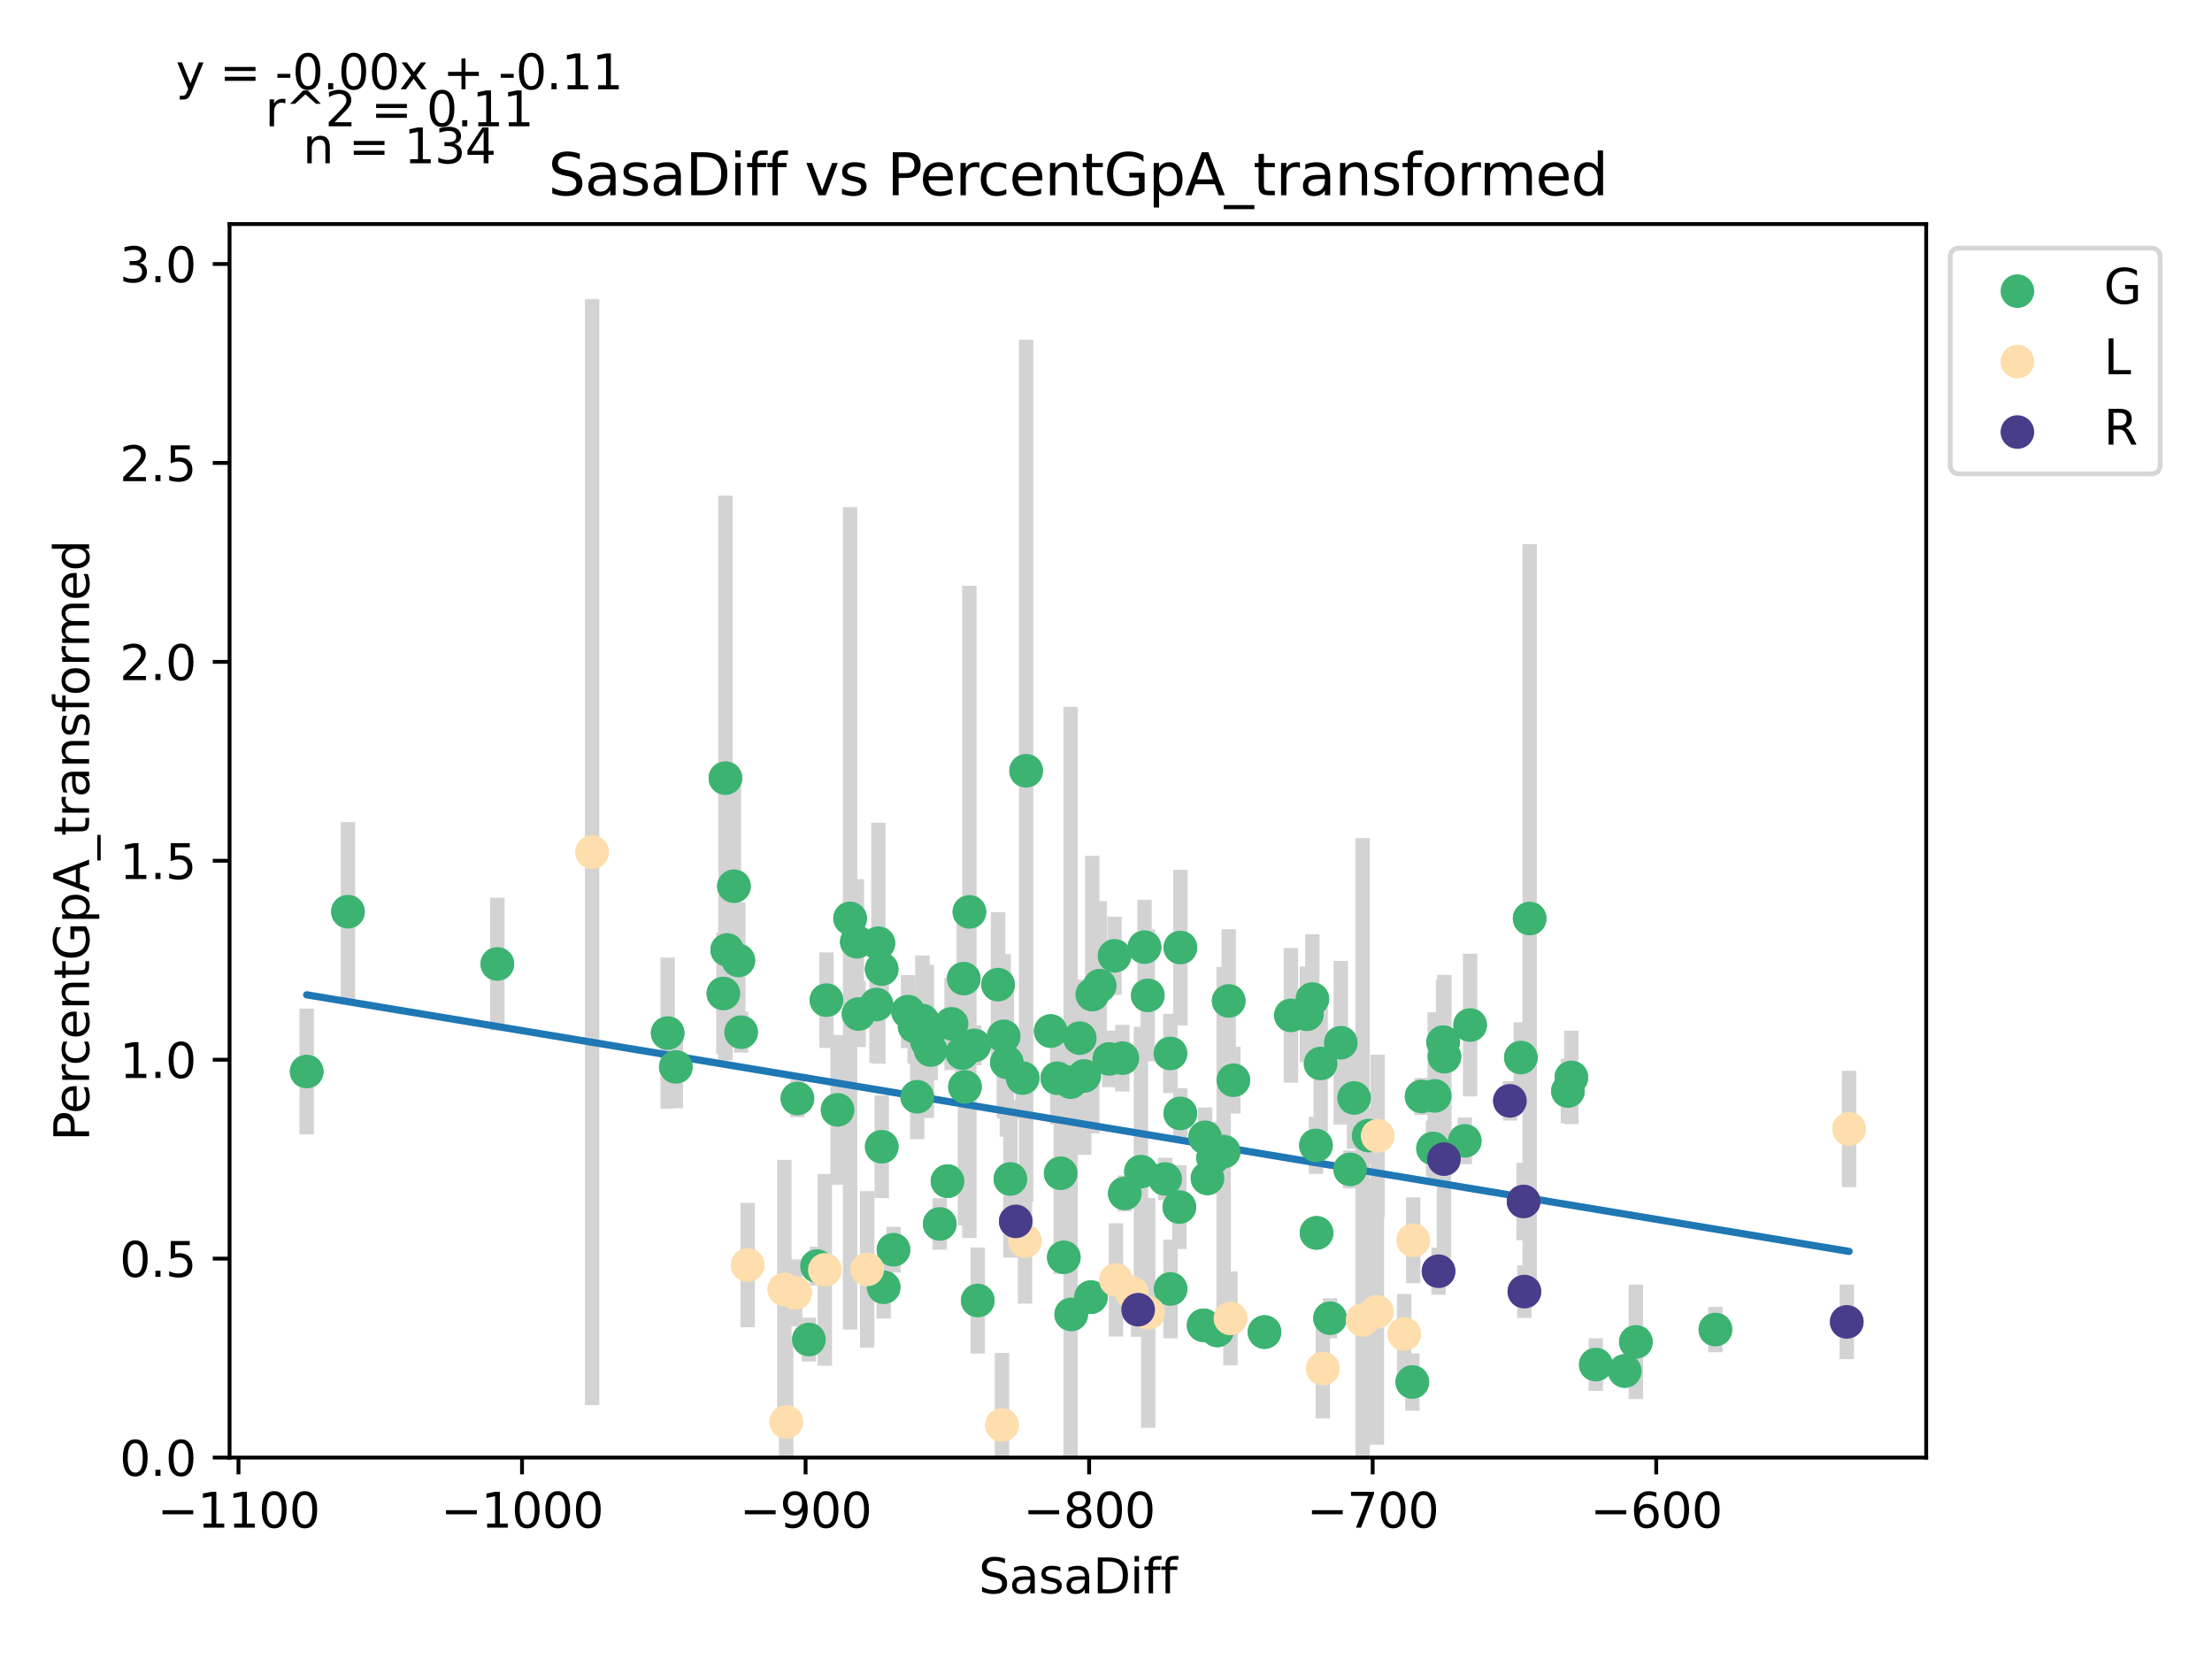 <?xml version="1.0" encoding="utf-8" standalone="no"?>
<!DOCTYPE svg PUBLIC "-//W3C//DTD SVG 1.1//EN"
  "http://www.w3.org/Graphics/SVG/1.1/DTD/svg11.dtd">
<svg xmlns:xlink="http://www.w3.org/1999/xlink" width="460.8pt" height="345.6pt" viewBox="0 0 460.8 345.6" xmlns="http://www.w3.org/2000/svg" version="1.1">
 <defs>
  <style type="text/css">*{stroke-linejoin: round; stroke-linecap: butt}</style>
 </defs>
 <g id="figure_1">
  <g id="patch_1">
   <path d="M 0 345.6 
L 460.8 345.6 
L 460.8 0 
L 0 0 
z
" style="fill: #ffffff"/>
  </g>
  <g id="axes_1">
   <g id="patch_2">
    <path d="M 47.821 303.64 
L 401.26 303.64 
L 401.26 46.676 
L 47.821 46.676 
z
" style="fill: #ffffff"/>
   </g>
   <g id="PathCollection_1">
    <defs>
     <path id="mf9a1bcfa2a" d="M 0 3 
C 0.796 3 1.559 2.684 2.121 2.121 
C 2.684 1.559 3 0.796 3 0 
C 3 -0.796 2.684 -1.559 2.121 -2.121 
C 1.559 -2.684 0.796 -3 0 -3 
C -0.796 -3 -1.559 -2.684 -2.121 -2.121 
C -2.684 -1.559 -3 -0.796 -3 0 
C -3 0.796 -2.684 1.559 -2.121 2.121 
C -1.559 2.684 -0.796 3 0 3 
z
" style="stroke: #3cb371"/>
    </defs>
    <g clip-path="url(#pda4e0e8823)">
     <use xlink:href="#mf9a1bcfa2a" x="193.872" y="218.742" style="fill: #3cb371; stroke: #3cb371"/>
     <use xlink:href="#mf9a1bcfa2a" x="234.316" y="248.611" style="fill: #3cb371; stroke: #3cb371"/>
     <use xlink:href="#mf9a1bcfa2a" x="150.699" y="206.96" style="fill: #3cb371; stroke: #3cb371"/>
     <use xlink:href="#mf9a1bcfa2a" x="231.079" y="220.595" style="fill: #3cb371; stroke: #3cb371"/>
     <use xlink:href="#mf9a1bcfa2a" x="225.852" y="224.142" style="fill: #3cb371; stroke: #3cb371"/>
     <use xlink:href="#mf9a1bcfa2a" x="178.851" y="211.234" style="fill: #3cb371; stroke: #3cb371"/>
     <use xlink:href="#mf9a1bcfa2a" x="245.894" y="197.39" style="fill: #3cb371; stroke: #3cb371"/>
     <use xlink:href="#mf9a1bcfa2a" x="274.134" y="238.611" style="fill: #3cb371; stroke: #3cb371"/>
     <use xlink:href="#mf9a1bcfa2a" x="245.681" y="251.455" style="fill: #3cb371; stroke: #3cb371"/>
     <use xlink:href="#mf9a1bcfa2a" x="201.02" y="226.412" style="fill: #3cb371; stroke: #3cb371"/>
     <use xlink:href="#mf9a1bcfa2a" x="268.93" y="211.522" style="fill: #3cb371; stroke: #3cb371"/>
     <use xlink:href="#mf9a1bcfa2a" x="195.768" y="254.967" style="fill: #3cb371; stroke: #3cb371"/>
     <use xlink:href="#mf9a1bcfa2a" x="223.028" y="225.439" style="fill: #3cb371; stroke: #3cb371"/>
     <use xlink:href="#mf9a1bcfa2a" x="255.959" y="208.51" style="fill: #3cb371; stroke: #3cb371"/>
     <use xlink:href="#mf9a1bcfa2a" x="168.514" y="279.046" style="fill: #3cb371; stroke: #3cb371"/>
     <use xlink:href="#mf9a1bcfa2a" x="279.309" y="217.22" style="fill: #3cb371; stroke: #3cb371"/>
     <use xlink:href="#mf9a1bcfa2a" x="237.683" y="244.069" style="fill: #3cb371; stroke: #3cb371"/>
     <use xlink:href="#mf9a1bcfa2a" x="316.823" y="220.307" style="fill: #3cb371; stroke: #3cb371"/>
     <use xlink:href="#mf9a1bcfa2a" x="277.076" y="274.608" style="fill: #3cb371; stroke: #3cb371"/>
     <use xlink:href="#mf9a1bcfa2a" x="227.541" y="207.2" style="fill: #3cb371; stroke: #3cb371"/>
     <use xlink:href="#mf9a1bcfa2a" x="177.091" y="191.319" style="fill: #3cb371; stroke: #3cb371"/>
     <use xlink:href="#mf9a1bcfa2a" x="140.788" y="222.253" style="fill: #3cb371; stroke: #3cb371"/>
     <use xlink:href="#mf9a1bcfa2a" x="200.441" y="219.376" style="fill: #3cb371; stroke: #3cb371"/>
     <use xlink:href="#mf9a1bcfa2a" x="218.882" y="214.792" style="fill: #3cb371; stroke: #3cb371"/>
     <use xlink:href="#mf9a1bcfa2a" x="186.129" y="260.342" style="fill: #3cb371; stroke: #3cb371"/>
     <use xlink:href="#mf9a1bcfa2a" x="210.488" y="245.599" style="fill: #3cb371; stroke: #3cb371"/>
     <use xlink:href="#mf9a1bcfa2a" x="191.073" y="228.477" style="fill: #3cb371; stroke: #3cb371"/>
     <use xlink:href="#mf9a1bcfa2a" x="272.25" y="211.294" style="fill: #3cb371; stroke: #3cb371"/>
     <use xlink:href="#mf9a1bcfa2a" x="254.914" y="239.903" style="fill: #3cb371; stroke: #3cb371"/>
     <use xlink:href="#mf9a1bcfa2a" x="245.882" y="231.941" style="fill: #3cb371; stroke: #3cb371"/>
     <use xlink:href="#mf9a1bcfa2a" x="318.654" y="191.345" style="fill: #3cb371; stroke: #3cb371"/>
     <use xlink:href="#mf9a1bcfa2a" x="139.087" y="215.211" style="fill: #3cb371; stroke: #3cb371"/>
     <use xlink:href="#mf9a1bcfa2a" x="306.25" y="213.533" style="fill: #3cb371; stroke: #3cb371"/>
     <use xlink:href="#mf9a1bcfa2a" x="252.71" y="241.185" style="fill: #3cb371; stroke: #3cb371"/>
     <use xlink:href="#mf9a1bcfa2a" x="285.103" y="236.568" style="fill: #3cb371; stroke: #3cb371"/>
     <use xlink:href="#mf9a1bcfa2a" x="326.628" y="227.285" style="fill: #3cb371; stroke: #3cb371"/>
     <use xlink:href="#mf9a1bcfa2a" x="300.892" y="220.132" style="fill: #3cb371; stroke: #3cb371"/>
     <use xlink:href="#mf9a1bcfa2a" x="207.919" y="205.118" style="fill: #3cb371; stroke: #3cb371"/>
     <use xlink:href="#mf9a1bcfa2a" x="198.232" y="213.281" style="fill: #3cb371; stroke: #3cb371"/>
     <use xlink:href="#mf9a1bcfa2a" x="242.722" y="245.596" style="fill: #3cb371; stroke: #3cb371"/>
     <use xlink:href="#mf9a1bcfa2a" x="273.384" y="208.116" style="fill: #3cb371; stroke: #3cb371"/>
     <use xlink:href="#mf9a1bcfa2a" x="340.781" y="279.539" style="fill: #3cb371; stroke: #3cb371"/>
     <use xlink:href="#mf9a1bcfa2a" x="192.153" y="212.604" style="fill: #3cb371; stroke: #3cb371"/>
     <use xlink:href="#mf9a1bcfa2a" x="274.258" y="256.832" style="fill: #3cb371; stroke: #3cb371"/>
     <use xlink:href="#mf9a1bcfa2a" x="220.961" y="244.414" style="fill: #3cb371; stroke: #3cb371"/>
     <use xlink:href="#mf9a1bcfa2a" x="332.435" y="284.272" style="fill: #3cb371; stroke: #3cb371"/>
     <use xlink:href="#mf9a1bcfa2a" x="298.53" y="239.244" style="fill: #3cb371; stroke: #3cb371"/>
     <use xlink:href="#mf9a1bcfa2a" x="256.928" y="225.03" style="fill: #3cb371; stroke: #3cb371"/>
     <use xlink:href="#mf9a1bcfa2a" x="251.547" y="245.464" style="fill: #3cb371; stroke: #3cb371"/>
     <use xlink:href="#mf9a1bcfa2a" x="229.101" y="205.335" style="fill: #3cb371; stroke: #3cb371"/>
     <use xlink:href="#mf9a1bcfa2a" x="251.045" y="236.928" style="fill: #3cb371; stroke: #3cb371"/>
     <use xlink:href="#mf9a1bcfa2a" x="213.761" y="160.567" style="fill: #3cb371; stroke: #3cb371"/>
     <use xlink:href="#mf9a1bcfa2a" x="338.472" y="285.606" style="fill: #3cb371; stroke: #3cb371"/>
     <use xlink:href="#mf9a1bcfa2a" x="193.093" y="216.956" style="fill: #3cb371; stroke: #3cb371"/>
     <use xlink:href="#mf9a1bcfa2a" x="357.35" y="276.969" style="fill: #3cb371; stroke: #3cb371"/>
     <use xlink:href="#mf9a1bcfa2a" x="275.109" y="221.542" style="fill: #3cb371; stroke: #3cb371"/>
     <use xlink:href="#mf9a1bcfa2a" x="282.073" y="228.727" style="fill: #3cb371; stroke: #3cb371"/>
     <use xlink:href="#mf9a1bcfa2a" x="233.808" y="220.432" style="fill: #3cb371; stroke: #3cb371"/>
     <use xlink:href="#mf9a1bcfa2a" x="305.133" y="237.66" style="fill: #3cb371; stroke: #3cb371"/>
     <use xlink:href="#mf9a1bcfa2a" x="298.872" y="228.295" style="fill: #3cb371; stroke: #3cb371"/>
     <use xlink:href="#mf9a1bcfa2a" x="296.143" y="228.412" style="fill: #3cb371; stroke: #3cb371"/>
     <use xlink:href="#mf9a1bcfa2a" x="239.101" y="207.35" style="fill: #3cb371; stroke: #3cb371"/>
     <use xlink:href="#mf9a1bcfa2a" x="294.212" y="287.894" style="fill: #3cb371; stroke: #3cb371"/>
     <use xlink:href="#mf9a1bcfa2a" x="300.632" y="217.092" style="fill: #3cb371; stroke: #3cb371"/>
     <use xlink:href="#mf9a1bcfa2a" x="182.98" y="196.487" style="fill: #3cb371; stroke: #3cb371"/>
     <use xlink:href="#mf9a1bcfa2a" x="63.887" y="223.22" style="fill: #3cb371; stroke: #3cb371"/>
     <use xlink:href="#mf9a1bcfa2a" x="72.487" y="189.921" style="fill: #3cb371; stroke: #3cb371"/>
     <use xlink:href="#mf9a1bcfa2a" x="182.59" y="209.264" style="fill: #3cb371; stroke: #3cb371"/>
     <use xlink:href="#mf9a1bcfa2a" x="172.165" y="208.352" style="fill: #3cb371; stroke: #3cb371"/>
     <use xlink:href="#mf9a1bcfa2a" x="232.178" y="199.115" style="fill: #3cb371; stroke: #3cb371"/>
     <use xlink:href="#mf9a1bcfa2a" x="224.936" y="216.262" style="fill: #3cb371; stroke: #3cb371"/>
     <use xlink:href="#mf9a1bcfa2a" x="154.385" y="215.024" style="fill: #3cb371; stroke: #3cb371"/>
     <use xlink:href="#mf9a1bcfa2a" x="220.258" y="224.612" style="fill: #3cb371; stroke: #3cb371"/>
     <use xlink:href="#mf9a1bcfa2a" x="153.806" y="200.077" style="fill: #3cb371; stroke: #3cb371"/>
     <use xlink:href="#mf9a1bcfa2a" x="151.119" y="162.104" style="fill: #3cb371; stroke: #3cb371"/>
     <use xlink:href="#mf9a1bcfa2a" x="209.744" y="221.302" style="fill: #3cb371; stroke: #3cb371"/>
     <use xlink:href="#mf9a1bcfa2a" x="183.671" y="201.883" style="fill: #3cb371; stroke: #3cb371"/>
     <use xlink:href="#mf9a1bcfa2a" x="174.486" y="231.205" style="fill: #3cb371; stroke: #3cb371"/>
     <use xlink:href="#mf9a1bcfa2a" x="151.497" y="197.891" style="fill: #3cb371; stroke: #3cb371"/>
     <use xlink:href="#mf9a1bcfa2a" x="213.034" y="224.586" style="fill: #3cb371; stroke: #3cb371"/>
     <use xlink:href="#mf9a1bcfa2a" x="253.596" y="277.147" style="fill: #3cb371; stroke: #3cb371"/>
     <use xlink:href="#mf9a1bcfa2a" x="152.891" y="184.612" style="fill: #3cb371; stroke: #3cb371"/>
     <use xlink:href="#mf9a1bcfa2a" x="190.529" y="213.829" style="fill: #3cb371; stroke: #3cb371"/>
     <use xlink:href="#mf9a1bcfa2a" x="103.61" y="200.811" style="fill: #3cb371; stroke: #3cb371"/>
     <use xlink:href="#mf9a1bcfa2a" x="209.094" y="215.889" style="fill: #3cb371; stroke: #3cb371"/>
     <use xlink:href="#mf9a1bcfa2a" x="227.258" y="270.219" style="fill: #3cb371; stroke: #3cb371"/>
     <use xlink:href="#mf9a1bcfa2a" x="202.969" y="217.77" style="fill: #3cb371; stroke: #3cb371"/>
     <use xlink:href="#mf9a1bcfa2a" x="189.159" y="210.739" style="fill: #3cb371; stroke: #3cb371"/>
     <use xlink:href="#mf9a1bcfa2a" x="243.815" y="219.454" style="fill: #3cb371; stroke: #3cb371"/>
     <use xlink:href="#mf9a1bcfa2a" x="200.76" y="203.869" style="fill: #3cb371; stroke: #3cb371"/>
     <use xlink:href="#mf9a1bcfa2a" x="238.428" y="197.311" style="fill: #3cb371; stroke: #3cb371"/>
     <use xlink:href="#mf9a1bcfa2a" x="201.941" y="189.964" style="fill: #3cb371; stroke: #3cb371"/>
     <use xlink:href="#mf9a1bcfa2a" x="281.264" y="243.609" style="fill: #3cb371; stroke: #3cb371"/>
     <use xlink:href="#mf9a1bcfa2a" x="184.073" y="268.157" style="fill: #3cb371; stroke: #3cb371"/>
     <use xlink:href="#mf9a1bcfa2a" x="166.116" y="228.838" style="fill: #3cb371; stroke: #3cb371"/>
     <use xlink:href="#mf9a1bcfa2a" x="178.491" y="196.195" style="fill: #3cb371; stroke: #3cb371"/>
     <use xlink:href="#mf9a1bcfa2a" x="183.683" y="238.892" style="fill: #3cb371; stroke: #3cb371"/>
     <use xlink:href="#mf9a1bcfa2a" x="170.198" y="263.744" style="fill: #3cb371; stroke: #3cb371"/>
     <use xlink:href="#mf9a1bcfa2a" x="223.153" y="273.814" style="fill: #3cb371; stroke: #3cb371"/>
     <use xlink:href="#mf9a1bcfa2a" x="250.732" y="276.09" style="fill: #3cb371; stroke: #3cb371"/>
     <use xlink:href="#mf9a1bcfa2a" x="197.387" y="246.062" style="fill: #3cb371; stroke: #3cb371"/>
     <use xlink:href="#mf9a1bcfa2a" x="221.611" y="261.919" style="fill: #3cb371; stroke: #3cb371"/>
     <use xlink:href="#mf9a1bcfa2a" x="203.684" y="270.921" style="fill: #3cb371; stroke: #3cb371"/>
     <use xlink:href="#mf9a1bcfa2a" x="263.419" y="277.496" style="fill: #3cb371; stroke: #3cb371"/>
     <use xlink:href="#mf9a1bcfa2a" x="243.844" y="268.513" style="fill: #3cb371; stroke: #3cb371"/>
     <use xlink:href="#mf9a1bcfa2a" x="327.343" y="224.447" style="fill: #3cb371; stroke: #3cb371"/>
    </g>
   </g>
   <g id="PathCollection_2">
    <defs>
     <path id="mbb09e9bdb1" d="M 0 3 
C 0.796 3 1.559 2.684 2.121 2.121 
C 2.684 1.559 3 0.796 3 0 
C 3 -0.796 2.684 -1.559 2.121 -2.121 
C 1.559 -2.684 0.796 -3 0 -3 
C -0.796 -3 -1.559 -2.684 -2.121 -2.121 
C -2.684 -1.559 -3 -0.796 -3 0 
C -3 0.796 -2.684 1.559 -2.121 2.121 
C -1.559 2.684 -0.796 3 0 3 
z
" style="stroke: #ffdead"/>
    </defs>
    <g clip-path="url(#pda4e0e8823)">
     <use xlink:href="#mbb09e9bdb1" x="286.828" y="273.275" style="fill: #ffdead; stroke: #ffdead"/>
     <use xlink:href="#mbb09e9bdb1" x="232.479" y="266.635" style="fill: #ffdead; stroke: #ffdead"/>
     <use xlink:href="#mbb09e9bdb1" x="239.201" y="273.502" style="fill: #ffdead; stroke: #ffdead"/>
     <use xlink:href="#mbb09e9bdb1" x="256.325" y="274.641" style="fill: #ffdead; stroke: #ffdead"/>
     <use xlink:href="#mbb09e9bdb1" x="155.756" y="263.53" style="fill: #ffdead; stroke: #ffdead"/>
     <use xlink:href="#mbb09e9bdb1" x="171.828" y="264.542" style="fill: #ffdead; stroke: #ffdead"/>
     <use xlink:href="#mbb09e9bdb1" x="275.564" y="285.098" style="fill: #ffdead; stroke: #ffdead"/>
     <use xlink:href="#mbb09e9bdb1" x="292.516" y="277.899" style="fill: #ffdead; stroke: #ffdead"/>
     <use xlink:href="#mbb09e9bdb1" x="283.857" y="274.977" style="fill: #ffdead; stroke: #ffdead"/>
     <use xlink:href="#mbb09e9bdb1" x="286.988" y="236.617" style="fill: #ffdead; stroke: #ffdead"/>
     <use xlink:href="#mbb09e9bdb1" x="294.401" y="258.379" style="fill: #ffdead; stroke: #ffdead"/>
     <use xlink:href="#mbb09e9bdb1" x="208.734" y="296.856" style="fill: #ffdead; stroke: #ffdead"/>
     <use xlink:href="#mbb09e9bdb1" x="123.351" y="177.505" style="fill: #ffdead; stroke: #ffdead"/>
     <use xlink:href="#mbb09e9bdb1" x="213.524" y="258.541" style="fill: #ffdead; stroke: #ffdead"/>
     <use xlink:href="#mbb09e9bdb1" x="163.783" y="296.211" style="fill: #ffdead; stroke: #ffdead"/>
     <use xlink:href="#mbb09e9bdb1" x="235.793" y="269.3" style="fill: #ffdead; stroke: #ffdead"/>
     <use xlink:href="#mbb09e9bdb1" x="180.653" y="264.44" style="fill: #ffdead; stroke: #ffdead"/>
     <use xlink:href="#mbb09e9bdb1" x="163.399" y="268.588" style="fill: #ffdead; stroke: #ffdead"/>
     <use xlink:href="#mbb09e9bdb1" x="165.644" y="269.343" style="fill: #ffdead; stroke: #ffdead"/>
     <use xlink:href="#mbb09e9bdb1" x="385.195" y="235.182" style="fill: #ffdead; stroke: #ffdead"/>
    </g>
   </g>
   <g id="PathCollection_3">
    <defs>
     <path id="m996aaeb850" d="M 0 3 
C 0.796 3 1.559 2.684 2.121 2.121 
C 2.684 1.559 3 0.796 3 0 
C 3 -0.796 2.684 -1.559 2.121 -2.121 
C 1.559 -2.684 0.796 -3 0 -3 
C -0.796 -3 -1.559 -2.684 -2.121 -2.121 
C -2.684 -1.559 -3 -0.796 -3 0 
C -3 0.796 -2.684 1.559 -2.121 2.121 
C -1.559 2.684 -0.796 3 0 3 
z
" style="stroke: #483d8b"/>
    </defs>
    <g clip-path="url(#pda4e0e8823)">
     <use xlink:href="#m996aaeb850" x="237.099" y="272.832" style="fill: #483d8b; stroke: #483d8b"/>
     <use xlink:href="#m996aaeb850" x="317.39" y="250.287" style="fill: #483d8b; stroke: #483d8b"/>
     <use xlink:href="#m996aaeb850" x="299.676" y="264.818" style="fill: #483d8b; stroke: #483d8b"/>
     <use xlink:href="#m996aaeb850" x="384.716" y="275.37" style="fill: #483d8b; stroke: #483d8b"/>
     <use xlink:href="#m996aaeb850" x="300.798" y="241.467" style="fill: #483d8b; stroke: #483d8b"/>
     <use xlink:href="#m996aaeb850" x="317.555" y="269.062" style="fill: #483d8b; stroke: #483d8b"/>
     <use xlink:href="#m996aaeb850" x="211.605" y="254.434" style="fill: #483d8b; stroke: #483d8b"/>
     <use xlink:href="#m996aaeb850" x="314.549" y="229.33" style="fill: #483d8b; stroke: #483d8b"/>
    </g>
   </g>
   <g id="matplotlib.axis_1">
    <g id="xtick_1">
     <g id="line2d_1">
      <defs>
       <path id="m2f3b36de04" d="M 0 0 
L 0 3.5 
" style="stroke: #000000; stroke-width: 0.8"/>
      </defs>
      <g>
       <use xlink:href="#m2f3b36de04" x="49.681" y="303.64" style="stroke: #000000; stroke-width: 0.8"/>
      </g>
     </g>
     <g id="text_1">
      <!-- −1100 -->
      <g transform="translate(32.766 318.238)scale(0.1 -0.1)">
       <defs>
        <path id="DejaVuSans-2212" d="M 678 2272 
L 4684 2272 
L 4684 1741 
L 678 1741 
L 678 2272 
z
" transform="scale(0.016)"/>
        <path id="DejaVuSans-31" d="M 794 531 
L 1825 531 
L 1825 4091 
L 703 3866 
L 703 4441 
L 1819 4666 
L 2450 4666 
L 2450 531 
L 3481 531 
L 3481 0 
L 794 0 
L 794 531 
z
" transform="scale(0.016)"/>
        <path id="DejaVuSans-30" d="M 2034 4250 
Q 1547 4250 1301 3770 
Q 1056 3291 1056 2328 
Q 1056 1369 1301 889 
Q 1547 409 2034 409 
Q 2525 409 2770 889 
Q 3016 1369 3016 2328 
Q 3016 3291 2770 3770 
Q 2525 4250 2034 4250 
z
M 2034 4750 
Q 2819 4750 3233 4129 
Q 3647 3509 3647 2328 
Q 3647 1150 3233 529 
Q 2819 -91 2034 -91 
Q 1250 -91 836 529 
Q 422 1150 422 2328 
Q 422 3509 836 4129 
Q 1250 4750 2034 4750 
z
" transform="scale(0.016)"/>
       </defs>
       <use xlink:href="#DejaVuSans-2212"/>
       <use xlink:href="#DejaVuSans-31" x="83.789"/>
       <use xlink:href="#DejaVuSans-31" x="147.412"/>
       <use xlink:href="#DejaVuSans-30" x="211.035"/>
       <use xlink:href="#DejaVuSans-30" x="274.658"/>
      </g>
     </g>
    </g>
    <g id="xtick_2">
     <g id="line2d_2">
      <g>
       <use xlink:href="#m2f3b36de04" x="108.749" y="303.64" style="stroke: #000000; stroke-width: 0.8"/>
      </g>
     </g>
     <g id="text_2">
      <!-- −1000 -->
      <g transform="translate(91.834 318.238)scale(0.1 -0.1)">
       <use xlink:href="#DejaVuSans-2212"/>
       <use xlink:href="#DejaVuSans-31" x="83.789"/>
       <use xlink:href="#DejaVuSans-30" x="147.412"/>
       <use xlink:href="#DejaVuSans-30" x="211.035"/>
       <use xlink:href="#DejaVuSans-30" x="274.658"/>
      </g>
     </g>
    </g>
    <g id="xtick_3">
     <g id="line2d_3">
      <g>
       <use xlink:href="#m2f3b36de04" x="167.817" y="303.64" style="stroke: #000000; stroke-width: 0.8"/>
      </g>
     </g>
     <g id="text_3">
      <!-- −900 -->
      <g transform="translate(154.084 318.238)scale(0.1 -0.1)">
       <defs>
        <path id="DejaVuSans-39" d="M 703 97 
L 703 672 
Q 941 559 1184 500 
Q 1428 441 1663 441 
Q 2288 441 2617 861 
Q 2947 1281 2994 2138 
Q 2813 1869 2534 1725 
Q 2256 1581 1919 1581 
Q 1219 1581 811 2004 
Q 403 2428 403 3163 
Q 403 3881 828 4315 
Q 1253 4750 1959 4750 
Q 2769 4750 3195 4129 
Q 3622 3509 3622 2328 
Q 3622 1225 3098 567 
Q 2575 -91 1691 -91 
Q 1453 -91 1209 -44 
Q 966 3 703 97 
z
M 1959 2075 
Q 2384 2075 2632 2365 
Q 2881 2656 2881 3163 
Q 2881 3666 2632 3958 
Q 2384 4250 1959 4250 
Q 1534 4250 1286 3958 
Q 1038 3666 1038 3163 
Q 1038 2656 1286 2365 
Q 1534 2075 1959 2075 
z
" transform="scale(0.016)"/>
       </defs>
       <use xlink:href="#DejaVuSans-2212"/>
       <use xlink:href="#DejaVuSans-39" x="83.789"/>
       <use xlink:href="#DejaVuSans-30" x="147.412"/>
       <use xlink:href="#DejaVuSans-30" x="211.035"/>
      </g>
     </g>
    </g>
    <g id="xtick_4">
     <g id="line2d_4">
      <g>
       <use xlink:href="#m2f3b36de04" x="226.886" y="303.64" style="stroke: #000000; stroke-width: 0.8"/>
      </g>
     </g>
     <g id="text_4">
      <!-- −800 -->
      <g transform="translate(213.152 318.238)scale(0.1 -0.1)">
       <defs>
        <path id="DejaVuSans-38" d="M 2034 2216 
Q 1584 2216 1326 1975 
Q 1069 1734 1069 1313 
Q 1069 891 1326 650 
Q 1584 409 2034 409 
Q 2484 409 2743 651 
Q 3003 894 3003 1313 
Q 3003 1734 2745 1975 
Q 2488 2216 2034 2216 
z
M 1403 2484 
Q 997 2584 770 2862 
Q 544 3141 544 3541 
Q 544 4100 942 4425 
Q 1341 4750 2034 4750 
Q 2731 4750 3128 4425 
Q 3525 4100 3525 3541 
Q 3525 3141 3298 2862 
Q 3072 2584 2669 2484 
Q 3125 2378 3379 2068 
Q 3634 1759 3634 1313 
Q 3634 634 3220 271 
Q 2806 -91 2034 -91 
Q 1263 -91 848 271 
Q 434 634 434 1313 
Q 434 1759 690 2068 
Q 947 2378 1403 2484 
z
M 1172 3481 
Q 1172 3119 1398 2916 
Q 1625 2713 2034 2713 
Q 2441 2713 2670 2916 
Q 2900 3119 2900 3481 
Q 2900 3844 2670 4047 
Q 2441 4250 2034 4250 
Q 1625 4250 1398 4047 
Q 1172 3844 1172 3481 
z
" transform="scale(0.016)"/>
       </defs>
       <use xlink:href="#DejaVuSans-2212"/>
       <use xlink:href="#DejaVuSans-38" x="83.789"/>
       <use xlink:href="#DejaVuSans-30" x="147.412"/>
       <use xlink:href="#DejaVuSans-30" x="211.035"/>
      </g>
     </g>
    </g>
    <g id="xtick_5">
     <g id="line2d_5">
      <g>
       <use xlink:href="#m2f3b36de04" x="285.954" y="303.64" style="stroke: #000000; stroke-width: 0.8"/>
      </g>
     </g>
     <g id="text_5">
      <!-- −700 -->
      <g transform="translate(272.22 318.238)scale(0.1 -0.1)">
       <defs>
        <path id="DejaVuSans-37" d="M 525 4666 
L 3525 4666 
L 3525 4397 
L 1831 0 
L 1172 0 
L 2766 4134 
L 525 4134 
L 525 4666 
z
" transform="scale(0.016)"/>
       </defs>
       <use xlink:href="#DejaVuSans-2212"/>
       <use xlink:href="#DejaVuSans-37" x="83.789"/>
       <use xlink:href="#DejaVuSans-30" x="147.412"/>
       <use xlink:href="#DejaVuSans-30" x="211.035"/>
      </g>
     </g>
    </g>
    <g id="xtick_6">
     <g id="line2d_6">
      <g>
       <use xlink:href="#m2f3b36de04" x="345.022" y="303.64" style="stroke: #000000; stroke-width: 0.8"/>
      </g>
     </g>
     <g id="text_6">
      <!-- −600 -->
      <g transform="translate(331.289 318.238)scale(0.1 -0.1)">
       <defs>
        <path id="DejaVuSans-36" d="M 2113 2584 
Q 1688 2584 1439 2293 
Q 1191 2003 1191 1497 
Q 1191 994 1439 701 
Q 1688 409 2113 409 
Q 2538 409 2786 701 
Q 3034 994 3034 1497 
Q 3034 2003 2786 2293 
Q 2538 2584 2113 2584 
z
M 3366 4563 
L 3366 3988 
Q 3128 4100 2886 4159 
Q 2644 4219 2406 4219 
Q 1781 4219 1451 3797 
Q 1122 3375 1075 2522 
Q 1259 2794 1537 2939 
Q 1816 3084 2150 3084 
Q 2853 3084 3261 2657 
Q 3669 2231 3669 1497 
Q 3669 778 3244 343 
Q 2819 -91 2113 -91 
Q 1303 -91 875 529 
Q 447 1150 447 2328 
Q 447 3434 972 4092 
Q 1497 4750 2381 4750 
Q 2619 4750 2861 4703 
Q 3103 4656 3366 4563 
z
" transform="scale(0.016)"/>
       </defs>
       <use xlink:href="#DejaVuSans-2212"/>
       <use xlink:href="#DejaVuSans-36" x="83.789"/>
       <use xlink:href="#DejaVuSans-30" x="147.412"/>
       <use xlink:href="#DejaVuSans-30" x="211.035"/>
      </g>
     </g>
    </g>
    <g id="text_7">
     <!-- SasaDiff -->
     <g transform="translate(203.874 331.917)scale(0.1 -0.1)">
      <defs>
       <path id="DejaVuSans-53" d="M 3425 4513 
L 3425 3897 
Q 3066 4069 2747 4153 
Q 2428 4238 2131 4238 
Q 1616 4238 1336 4038 
Q 1056 3838 1056 3469 
Q 1056 3159 1242 3001 
Q 1428 2844 1947 2747 
L 2328 2669 
Q 3034 2534 3370 2195 
Q 3706 1856 3706 1288 
Q 3706 609 3251 259 
Q 2797 -91 1919 -91 
Q 1588 -91 1214 -16 
Q 841 59 441 206 
L 441 856 
Q 825 641 1194 531 
Q 1563 422 1919 422 
Q 2459 422 2753 634 
Q 3047 847 3047 1241 
Q 3047 1584 2836 1778 
Q 2625 1972 2144 2069 
L 1759 2144 
Q 1053 2284 737 2584 
Q 422 2884 422 3419 
Q 422 4038 858 4394 
Q 1294 4750 2059 4750 
Q 2388 4750 2728 4690 
Q 3069 4631 3425 4513 
z
" transform="scale(0.016)"/>
       <path id="DejaVuSans-61" d="M 2194 1759 
Q 1497 1759 1228 1600 
Q 959 1441 959 1056 
Q 959 750 1161 570 
Q 1363 391 1709 391 
Q 2188 391 2477 730 
Q 2766 1069 2766 1631 
L 2766 1759 
L 2194 1759 
z
M 3341 1997 
L 3341 0 
L 2766 0 
L 2766 531 
Q 2569 213 2275 61 
Q 1981 -91 1556 -91 
Q 1019 -91 701 211 
Q 384 513 384 1019 
Q 384 1609 779 1909 
Q 1175 2209 1959 2209 
L 2766 2209 
L 2766 2266 
Q 2766 2663 2505 2880 
Q 2244 3097 1772 3097 
Q 1472 3097 1187 3025 
Q 903 2953 641 2809 
L 641 3341 
Q 956 3463 1253 3523 
Q 1550 3584 1831 3584 
Q 2591 3584 2966 3190 
Q 3341 2797 3341 1997 
z
" transform="scale(0.016)"/>
       <path id="DejaVuSans-73" d="M 2834 3397 
L 2834 2853 
Q 2591 2978 2328 3040 
Q 2066 3103 1784 3103 
Q 1356 3103 1142 2972 
Q 928 2841 928 2578 
Q 928 2378 1081 2264 
Q 1234 2150 1697 2047 
L 1894 2003 
Q 2506 1872 2764 1633 
Q 3022 1394 3022 966 
Q 3022 478 2636 193 
Q 2250 -91 1575 -91 
Q 1294 -91 989 -36 
Q 684 19 347 128 
L 347 722 
Q 666 556 975 473 
Q 1284 391 1588 391 
Q 1994 391 2212 530 
Q 2431 669 2431 922 
Q 2431 1156 2273 1281 
Q 2116 1406 1581 1522 
L 1381 1569 
Q 847 1681 609 1914 
Q 372 2147 372 2553 
Q 372 3047 722 3315 
Q 1072 3584 1716 3584 
Q 2034 3584 2315 3537 
Q 2597 3491 2834 3397 
z
" transform="scale(0.016)"/>
       <path id="DejaVuSans-44" d="M 1259 4147 
L 1259 519 
L 2022 519 
Q 2988 519 3436 956 
Q 3884 1394 3884 2338 
Q 3884 3275 3436 3711 
Q 2988 4147 2022 4147 
L 1259 4147 
z
M 628 4666 
L 1925 4666 
Q 3281 4666 3915 4102 
Q 4550 3538 4550 2338 
Q 4550 1131 3912 565 
Q 3275 0 1925 0 
L 628 0 
L 628 4666 
z
" transform="scale(0.016)"/>
       <path id="DejaVuSans-69" d="M 603 3500 
L 1178 3500 
L 1178 0 
L 603 0 
L 603 3500 
z
M 603 4863 
L 1178 4863 
L 1178 4134 
L 603 4134 
L 603 4863 
z
" transform="scale(0.016)"/>
       <path id="DejaVuSans-66" d="M 2375 4863 
L 2375 4384 
L 1825 4384 
Q 1516 4384 1395 4259 
Q 1275 4134 1275 3809 
L 1275 3500 
L 2222 3500 
L 2222 3053 
L 1275 3053 
L 1275 0 
L 697 0 
L 697 3053 
L 147 3053 
L 147 3500 
L 697 3500 
L 697 3744 
Q 697 4328 969 4595 
Q 1241 4863 1831 4863 
L 2375 4863 
z
" transform="scale(0.016)"/>
      </defs>
      <use xlink:href="#DejaVuSans-53"/>
      <use xlink:href="#DejaVuSans-61" x="63.477"/>
      <use xlink:href="#DejaVuSans-73" x="124.756"/>
      <use xlink:href="#DejaVuSans-61" x="176.855"/>
      <use xlink:href="#DejaVuSans-44" x="238.135"/>
      <use xlink:href="#DejaVuSans-69" x="315.137"/>
      <use xlink:href="#DejaVuSans-66" x="342.92"/>
      <use xlink:href="#DejaVuSans-66" x="378.125"/>
     </g>
    </g>
   </g>
   <g id="matplotlib.axis_2">
    <g id="ytick_1">
     <g id="line2d_7">
      <defs>
       <path id="mab3cafa6c3" d="M 0 0 
L -3.5 0 
" style="stroke: #000000; stroke-width: 0.8"/>
      </defs>
      <g>
       <use xlink:href="#mab3cafa6c3" x="47.821" y="303.64" style="stroke: #000000; stroke-width: 0.8"/>
      </g>
     </g>
     <g id="text_8">
      <!-- 0.0 -->
      <g transform="translate(24.918 307.439)scale(0.1 -0.1)">
       <defs>
        <path id="DejaVuSans-2e" d="M 684 794 
L 1344 794 
L 1344 0 
L 684 0 
L 684 794 
z
" transform="scale(0.016)"/>
       </defs>
       <use xlink:href="#DejaVuSans-30"/>
       <use xlink:href="#DejaVuSans-2e" x="63.623"/>
       <use xlink:href="#DejaVuSans-30" x="95.41"/>
      </g>
     </g>
    </g>
    <g id="ytick_2">
     <g id="line2d_8">
      <g>
       <use xlink:href="#mab3cafa6c3" x="47.821" y="262.199" style="stroke: #000000; stroke-width: 0.8"/>
      </g>
     </g>
     <g id="text_9">
      <!-- 0.5 -->
      <g transform="translate(24.918 265.998)scale(0.1 -0.1)">
       <defs>
        <path id="DejaVuSans-35" d="M 691 4666 
L 3169 4666 
L 3169 4134 
L 1269 4134 
L 1269 2991 
Q 1406 3038 1543 3061 
Q 1681 3084 1819 3084 
Q 2600 3084 3056 2656 
Q 3513 2228 3513 1497 
Q 3513 744 3044 326 
Q 2575 -91 1722 -91 
Q 1428 -91 1123 -41 
Q 819 9 494 109 
L 494 744 
Q 775 591 1075 516 
Q 1375 441 1709 441 
Q 2250 441 2565 725 
Q 2881 1009 2881 1497 
Q 2881 1984 2565 2268 
Q 2250 2553 1709 2553 
Q 1456 2553 1204 2497 
Q 953 2441 691 2322 
L 691 4666 
z
" transform="scale(0.016)"/>
       </defs>
       <use xlink:href="#DejaVuSans-30"/>
       <use xlink:href="#DejaVuSans-2e" x="63.623"/>
       <use xlink:href="#DejaVuSans-35" x="95.41"/>
      </g>
     </g>
    </g>
    <g id="ytick_3">
     <g id="line2d_9">
      <g>
       <use xlink:href="#mab3cafa6c3" x="47.821" y="220.758" style="stroke: #000000; stroke-width: 0.8"/>
      </g>
     </g>
     <g id="text_10">
      <!-- 1.0 -->
      <g transform="translate(24.918 224.557)scale(0.1 -0.1)">
       <use xlink:href="#DejaVuSans-31"/>
       <use xlink:href="#DejaVuSans-2e" x="63.623"/>
       <use xlink:href="#DejaVuSans-30" x="95.41"/>
      </g>
     </g>
    </g>
    <g id="ytick_4">
     <g id="line2d_10">
      <g>
       <use xlink:href="#mab3cafa6c3" x="47.821" y="179.317" style="stroke: #000000; stroke-width: 0.8"/>
      </g>
     </g>
     <g id="text_11">
      <!-- 1.5 -->
      <g transform="translate(24.918 183.116)scale(0.1 -0.1)">
       <use xlink:href="#DejaVuSans-31"/>
       <use xlink:href="#DejaVuSans-2e" x="63.623"/>
       <use xlink:href="#DejaVuSans-35" x="95.41"/>
      </g>
     </g>
    </g>
    <g id="ytick_5">
     <g id="line2d_11">
      <g>
       <use xlink:href="#mab3cafa6c3" x="47.821" y="137.876" style="stroke: #000000; stroke-width: 0.8"/>
      </g>
     </g>
     <g id="text_12">
      <!-- 2.0 -->
      <g transform="translate(24.918 141.675)scale(0.1 -0.1)">
       <defs>
        <path id="DejaVuSans-32" d="M 1228 531 
L 3431 531 
L 3431 0 
L 469 0 
L 469 531 
Q 828 903 1448 1529 
Q 2069 2156 2228 2338 
Q 2531 2678 2651 2914 
Q 2772 3150 2772 3378 
Q 2772 3750 2511 3984 
Q 2250 4219 1831 4219 
Q 1534 4219 1204 4116 
Q 875 4013 500 3803 
L 500 4441 
Q 881 4594 1212 4672 
Q 1544 4750 1819 4750 
Q 2544 4750 2975 4387 
Q 3406 4025 3406 3419 
Q 3406 3131 3298 2873 
Q 3191 2616 2906 2266 
Q 2828 2175 2409 1742 
Q 1991 1309 1228 531 
z
" transform="scale(0.016)"/>
       </defs>
       <use xlink:href="#DejaVuSans-32"/>
       <use xlink:href="#DejaVuSans-2e" x="63.623"/>
       <use xlink:href="#DejaVuSans-30" x="95.41"/>
      </g>
     </g>
    </g>
    <g id="ytick_6">
     <g id="line2d_12">
      <g>
       <use xlink:href="#mab3cafa6c3" x="47.821" y="96.435" style="stroke: #000000; stroke-width: 0.8"/>
      </g>
     </g>
     <g id="text_13">
      <!-- 2.5 -->
      <g transform="translate(24.918 100.234)scale(0.1 -0.1)">
       <use xlink:href="#DejaVuSans-32"/>
       <use xlink:href="#DejaVuSans-2e" x="63.623"/>
       <use xlink:href="#DejaVuSans-35" x="95.41"/>
      </g>
     </g>
    </g>
    <g id="ytick_7">
     <g id="line2d_13">
      <g>
       <use xlink:href="#mab3cafa6c3" x="47.821" y="54.994" style="stroke: #000000; stroke-width: 0.8"/>
      </g>
     </g>
     <g id="text_14">
      <!-- 3.0 -->
      <g transform="translate(24.918 58.793)scale(0.1 -0.1)">
       <defs>
        <path id="DejaVuSans-33" d="M 2597 2516 
Q 3050 2419 3304 2112 
Q 3559 1806 3559 1356 
Q 3559 666 3084 287 
Q 2609 -91 1734 -91 
Q 1441 -91 1130 -33 
Q 819 25 488 141 
L 488 750 
Q 750 597 1062 519 
Q 1375 441 1716 441 
Q 2309 441 2620 675 
Q 2931 909 2931 1356 
Q 2931 1769 2642 2001 
Q 2353 2234 1838 2234 
L 1294 2234 
L 1294 2753 
L 1863 2753 
Q 2328 2753 2575 2939 
Q 2822 3125 2822 3475 
Q 2822 3834 2567 4026 
Q 2313 4219 1838 4219 
Q 1578 4219 1281 4162 
Q 984 4106 628 3988 
L 628 4550 
Q 988 4650 1302 4700 
Q 1616 4750 1894 4750 
Q 2613 4750 3031 4423 
Q 3450 4097 3450 3541 
Q 3450 3153 3228 2886 
Q 3006 2619 2597 2516 
z
" transform="scale(0.016)"/>
       </defs>
       <use xlink:href="#DejaVuSans-33"/>
       <use xlink:href="#DejaVuSans-2e" x="63.623"/>
       <use xlink:href="#DejaVuSans-30" x="95.41"/>
      </g>
     </g>
    </g>
    <g id="text_15">
     <!-- PercentGpA_transformed -->
     <g transform="translate(18.56 237.696)rotate(-90)scale(0.1 -0.1)">
      <defs>
       <path id="DejaVuSans-50" d="M 1259 4147 
L 1259 2394 
L 2053 2394 
Q 2494 2394 2734 2622 
Q 2975 2850 2975 3272 
Q 2975 3691 2734 3919 
Q 2494 4147 2053 4147 
L 1259 4147 
z
M 628 4666 
L 2053 4666 
Q 2838 4666 3239 4311 
Q 3641 3956 3641 3272 
Q 3641 2581 3239 2228 
Q 2838 1875 2053 1875 
L 1259 1875 
L 1259 0 
L 628 0 
L 628 4666 
z
" transform="scale(0.016)"/>
       <path id="DejaVuSans-65" d="M 3597 1894 
L 3597 1613 
L 953 1613 
Q 991 1019 1311 708 
Q 1631 397 2203 397 
Q 2534 397 2845 478 
Q 3156 559 3463 722 
L 3463 178 
Q 3153 47 2828 -22 
Q 2503 -91 2169 -91 
Q 1331 -91 842 396 
Q 353 884 353 1716 
Q 353 2575 817 3079 
Q 1281 3584 2069 3584 
Q 2775 3584 3186 3129 
Q 3597 2675 3597 1894 
z
M 3022 2063 
Q 3016 2534 2758 2815 
Q 2500 3097 2075 3097 
Q 1594 3097 1305 2825 
Q 1016 2553 972 2059 
L 3022 2063 
z
" transform="scale(0.016)"/>
       <path id="DejaVuSans-72" d="M 2631 2963 
Q 2534 3019 2420 3045 
Q 2306 3072 2169 3072 
Q 1681 3072 1420 2755 
Q 1159 2438 1159 1844 
L 1159 0 
L 581 0 
L 581 3500 
L 1159 3500 
L 1159 2956 
Q 1341 3275 1631 3429 
Q 1922 3584 2338 3584 
Q 2397 3584 2469 3576 
Q 2541 3569 2628 3553 
L 2631 2963 
z
" transform="scale(0.016)"/>
       <path id="DejaVuSans-63" d="M 3122 3366 
L 3122 2828 
Q 2878 2963 2633 3030 
Q 2388 3097 2138 3097 
Q 1578 3097 1268 2742 
Q 959 2388 959 1747 
Q 959 1106 1268 751 
Q 1578 397 2138 397 
Q 2388 397 2633 464 
Q 2878 531 3122 666 
L 3122 134 
Q 2881 22 2623 -34 
Q 2366 -91 2075 -91 
Q 1284 -91 818 406 
Q 353 903 353 1747 
Q 353 2603 823 3093 
Q 1294 3584 2113 3584 
Q 2378 3584 2631 3529 
Q 2884 3475 3122 3366 
z
" transform="scale(0.016)"/>
       <path id="DejaVuSans-6e" d="M 3513 2113 
L 3513 0 
L 2938 0 
L 2938 2094 
Q 2938 2591 2744 2837 
Q 2550 3084 2163 3084 
Q 1697 3084 1428 2787 
Q 1159 2491 1159 1978 
L 1159 0 
L 581 0 
L 581 3500 
L 1159 3500 
L 1159 2956 
Q 1366 3272 1645 3428 
Q 1925 3584 2291 3584 
Q 2894 3584 3203 3211 
Q 3513 2838 3513 2113 
z
" transform="scale(0.016)"/>
       <path id="DejaVuSans-74" d="M 1172 4494 
L 1172 3500 
L 2356 3500 
L 2356 3053 
L 1172 3053 
L 1172 1153 
Q 1172 725 1289 603 
Q 1406 481 1766 481 
L 2356 481 
L 2356 0 
L 1766 0 
Q 1100 0 847 248 
Q 594 497 594 1153 
L 594 3053 
L 172 3053 
L 172 3500 
L 594 3500 
L 594 4494 
L 1172 4494 
z
" transform="scale(0.016)"/>
       <path id="DejaVuSans-47" d="M 3809 666 
L 3809 1919 
L 2778 1919 
L 2778 2438 
L 4434 2438 
L 4434 434 
Q 4069 175 3628 42 
Q 3188 -91 2688 -91 
Q 1594 -91 976 548 
Q 359 1188 359 2328 
Q 359 3472 976 4111 
Q 1594 4750 2688 4750 
Q 3144 4750 3555 4637 
Q 3966 4525 4313 4306 
L 4313 3634 
Q 3963 3931 3569 4081 
Q 3175 4231 2741 4231 
Q 1884 4231 1454 3753 
Q 1025 3275 1025 2328 
Q 1025 1384 1454 906 
Q 1884 428 2741 428 
Q 3075 428 3337 486 
Q 3600 544 3809 666 
z
" transform="scale(0.016)"/>
       <path id="DejaVuSans-70" d="M 1159 525 
L 1159 -1331 
L 581 -1331 
L 581 3500 
L 1159 3500 
L 1159 2969 
Q 1341 3281 1617 3432 
Q 1894 3584 2278 3584 
Q 2916 3584 3314 3078 
Q 3713 2572 3713 1747 
Q 3713 922 3314 415 
Q 2916 -91 2278 -91 
Q 1894 -91 1617 61 
Q 1341 213 1159 525 
z
M 3116 1747 
Q 3116 2381 2855 2742 
Q 2594 3103 2138 3103 
Q 1681 3103 1420 2742 
Q 1159 2381 1159 1747 
Q 1159 1113 1420 752 
Q 1681 391 2138 391 
Q 2594 391 2855 752 
Q 3116 1113 3116 1747 
z
" transform="scale(0.016)"/>
       <path id="DejaVuSans-41" d="M 2188 4044 
L 1331 1722 
L 3047 1722 
L 2188 4044 
z
M 1831 4666 
L 2547 4666 
L 4325 0 
L 3669 0 
L 3244 1197 
L 1141 1197 
L 716 0 
L 50 0 
L 1831 4666 
z
" transform="scale(0.016)"/>
       <path id="DejaVuSans-5f" d="M 3263 -1063 
L 3263 -1509 
L -63 -1509 
L -63 -1063 
L 3263 -1063 
z
" transform="scale(0.016)"/>
       <path id="DejaVuSans-6f" d="M 1959 3097 
Q 1497 3097 1228 2736 
Q 959 2375 959 1747 
Q 959 1119 1226 758 
Q 1494 397 1959 397 
Q 2419 397 2687 759 
Q 2956 1122 2956 1747 
Q 2956 2369 2687 2733 
Q 2419 3097 1959 3097 
z
M 1959 3584 
Q 2709 3584 3137 3096 
Q 3566 2609 3566 1747 
Q 3566 888 3137 398 
Q 2709 -91 1959 -91 
Q 1206 -91 779 398 
Q 353 888 353 1747 
Q 353 2609 779 3096 
Q 1206 3584 1959 3584 
z
" transform="scale(0.016)"/>
       <path id="DejaVuSans-6d" d="M 3328 2828 
Q 3544 3216 3844 3400 
Q 4144 3584 4550 3584 
Q 5097 3584 5394 3201 
Q 5691 2819 5691 2113 
L 5691 0 
L 5113 0 
L 5113 2094 
Q 5113 2597 4934 2840 
Q 4756 3084 4391 3084 
Q 3944 3084 3684 2787 
Q 3425 2491 3425 1978 
L 3425 0 
L 2847 0 
L 2847 2094 
Q 2847 2600 2669 2842 
Q 2491 3084 2119 3084 
Q 1678 3084 1418 2786 
Q 1159 2488 1159 1978 
L 1159 0 
L 581 0 
L 581 3500 
L 1159 3500 
L 1159 2956 
Q 1356 3278 1631 3431 
Q 1906 3584 2284 3584 
Q 2666 3584 2933 3390 
Q 3200 3197 3328 2828 
z
" transform="scale(0.016)"/>
       <path id="DejaVuSans-64" d="M 2906 2969 
L 2906 4863 
L 3481 4863 
L 3481 0 
L 2906 0 
L 2906 525 
Q 2725 213 2448 61 
Q 2172 -91 1784 -91 
Q 1150 -91 751 415 
Q 353 922 353 1747 
Q 353 2572 751 3078 
Q 1150 3584 1784 3584 
Q 2172 3584 2448 3432 
Q 2725 3281 2906 2969 
z
M 947 1747 
Q 947 1113 1208 752 
Q 1469 391 1925 391 
Q 2381 391 2643 752 
Q 2906 1113 2906 1747 
Q 2906 2381 2643 2742 
Q 2381 3103 1925 3103 
Q 1469 3103 1208 2742 
Q 947 2381 947 1747 
z
" transform="scale(0.016)"/>
      </defs>
      <use xlink:href="#DejaVuSans-50"/>
      <use xlink:href="#DejaVuSans-65" x="56.678"/>
      <use xlink:href="#DejaVuSans-72" x="118.201"/>
      <use xlink:href="#DejaVuSans-63" x="157.064"/>
      <use xlink:href="#DejaVuSans-65" x="212.045"/>
      <use xlink:href="#DejaVuSans-6e" x="273.568"/>
      <use xlink:href="#DejaVuSans-74" x="336.947"/>
      <use xlink:href="#DejaVuSans-47" x="376.156"/>
      <use xlink:href="#DejaVuSans-70" x="453.646"/>
      <use xlink:href="#DejaVuSans-41" x="517.123"/>
      <use xlink:href="#DejaVuSans-5f" x="585.531"/>
      <use xlink:href="#DejaVuSans-74" x="635.531"/>
      <use xlink:href="#DejaVuSans-72" x="674.74"/>
      <use xlink:href="#DejaVuSans-61" x="715.854"/>
      <use xlink:href="#DejaVuSans-6e" x="777.133"/>
      <use xlink:href="#DejaVuSans-73" x="840.512"/>
      <use xlink:href="#DejaVuSans-66" x="892.611"/>
      <use xlink:href="#DejaVuSans-6f" x="927.816"/>
      <use xlink:href="#DejaVuSans-72" x="988.998"/>
      <use xlink:href="#DejaVuSans-6d" x="1028.361"/>
      <use xlink:href="#DejaVuSans-65" x="1125.773"/>
      <use xlink:href="#DejaVuSans-64" x="1187.297"/>
     </g>
    </g>
   </g>
   <g id="LineCollection_1">
    <path d="M 193.872 225.048 
L 193.872 212.435 
" clip-path="url(#pda4e0e8823)" style="fill: none; stroke: #d3d3d3; stroke-width: 3"/>
    <path d="M 234.316 252.349 
L 234.316 244.874 
" clip-path="url(#pda4e0e8823)" style="fill: none; stroke: #d3d3d3; stroke-width: 3"/>
    <path d="M 150.699 219.631 
L 150.699 194.289 
" clip-path="url(#pda4e0e8823)" style="fill: none; stroke: #d3d3d3; stroke-width: 3"/>
    <path d="M 231.079 226.497 
L 231.079 214.693 
" clip-path="url(#pda4e0e8823)" style="fill: none; stroke: #d3d3d3; stroke-width: 3"/>
    <path d="M 225.852 240.58 
L 225.852 207.704 
" clip-path="url(#pda4e0e8823)" style="fill: none; stroke: #d3d3d3; stroke-width: 3"/>
    <path d="M 178.851 218.106 
L 178.851 204.362 
" clip-path="url(#pda4e0e8823)" style="fill: none; stroke: #d3d3d3; stroke-width: 3"/>
    <path d="M 245.894 213.598 
L 245.894 181.182 
" clip-path="url(#pda4e0e8823)" style="fill: none; stroke: #d3d3d3; stroke-width: 3"/>
    <path d="M 274.134 244.547 
L 274.134 232.675 
" clip-path="url(#pda4e0e8823)" style="fill: none; stroke: #d3d3d3; stroke-width: 3"/>
    <path d="M 245.681 260.189 
L 245.681 242.721 
" clip-path="url(#pda4e0e8823)" style="fill: none; stroke: #d3d3d3; stroke-width: 3"/>
    <path d="M 201.02 255.279 
L 201.02 197.546 
" clip-path="url(#pda4e0e8823)" style="fill: none; stroke: #d3d3d3; stroke-width: 3"/>
    <path d="M 268.93 225.535 
L 268.93 197.509 
" clip-path="url(#pda4e0e8823)" style="fill: none; stroke: #d3d3d3; stroke-width: 3"/>
    <path d="M 195.768 260.329 
L 195.768 249.605 
" clip-path="url(#pda4e0e8823)" style="fill: none; stroke: #d3d3d3; stroke-width: 3"/>
    <path d="M 223.028 303.624 
L 223.028 147.254 
" clip-path="url(#pda4e0e8823)" style="fill: none; stroke: #d3d3d3; stroke-width: 3"/>
    <path d="M 255.959 223.455 
L 255.959 193.564 
" clip-path="url(#pda4e0e8823)" style="fill: none; stroke: #d3d3d3; stroke-width: 3"/>
    <path d="M 168.514 283.619 
L 168.514 274.473 
" clip-path="url(#pda4e0e8823)" style="fill: none; stroke: #d3d3d3; stroke-width: 3"/>
    <path d="M 279.309 234.269 
L 279.309 200.171 
" clip-path="url(#pda4e0e8823)" style="fill: none; stroke: #d3d3d3; stroke-width: 3"/>
    <path d="M 237.683 274.247 
L 237.683 213.891 
" clip-path="url(#pda4e0e8823)" style="fill: none; stroke: #d3d3d3; stroke-width: 3"/>
    <path d="M 316.823 227.662 
L 316.823 212.951 
" clip-path="url(#pda4e0e8823)" style="fill: none; stroke: #d3d3d3; stroke-width: 3"/>
    <path d="M 277.076 278.781 
L 277.076 270.434 
" clip-path="url(#pda4e0e8823)" style="fill: none; stroke: #d3d3d3; stroke-width: 3"/>
    <path d="M 227.541 236.109 
L 227.541 178.291 
" clip-path="url(#pda4e0e8823)" style="fill: none; stroke: #d3d3d3; stroke-width: 3"/>
    <path d="M 177.091 276.985 
L 177.091 105.654 
" clip-path="url(#pda4e0e8823)" style="fill: none; stroke: #d3d3d3; stroke-width: 3"/>
    <path d="M 140.788 230.868 
L 140.788 213.638 
" clip-path="url(#pda4e0e8823)" style="fill: none; stroke: #d3d3d3; stroke-width: 3"/>
    <path d="M 200.441 229.553 
L 200.441 209.199 
" clip-path="url(#pda4e0e8823)" style="fill: none; stroke: #d3d3d3; stroke-width: 3"/>
    <path d="M 218.882 217.361 
L 218.882 212.222 
" clip-path="url(#pda4e0e8823)" style="fill: none; stroke: #d3d3d3; stroke-width: 3"/>
    <path d="M 186.129 265.104 
L 186.129 255.58 
" clip-path="url(#pda4e0e8823)" style="fill: none; stroke: #d3d3d3; stroke-width: 3"/>
    <path d="M 210.488 261.986 
L 210.488 229.211 
" clip-path="url(#pda4e0e8823)" style="fill: none; stroke: #d3d3d3; stroke-width: 3"/>
    <path d="M 191.073 237.315 
L 191.073 219.638 
" clip-path="url(#pda4e0e8823)" style="fill: none; stroke: #d3d3d3; stroke-width: 3"/>
    <path d="M 272.25 221.257 
L 272.25 201.331 
" clip-path="url(#pda4e0e8823)" style="fill: none; stroke: #d3d3d3; stroke-width: 3"/>
    <path d="M 254.914 278.371 
L 254.914 201.434 
" clip-path="url(#pda4e0e8823)" style="fill: none; stroke: #d3d3d3; stroke-width: 3"/>
    <path d="M 245.882 237.166 
L 245.882 226.717 
" clip-path="url(#pda4e0e8823)" style="fill: none; stroke: #d3d3d3; stroke-width: 3"/>
    <path d="M 318.654 269.336 
L 318.654 113.354 
" clip-path="url(#pda4e0e8823)" style="fill: none; stroke: #d3d3d3; stroke-width: 3"/>
    <path d="M 139.087 230.94 
L 139.087 199.483 
" clip-path="url(#pda4e0e8823)" style="fill: none; stroke: #d3d3d3; stroke-width: 3"/>
    <path d="M 306.25 228.396 
L 306.25 198.669 
" clip-path="url(#pda4e0e8823)" style="fill: none; stroke: #d3d3d3; stroke-width: 3"/>
    <path d="M 252.71 248.692 
L 252.71 233.678 
" clip-path="url(#pda4e0e8823)" style="fill: none; stroke: #d3d3d3; stroke-width: 3"/>
    <path d="M 285.103 242.317 
L 285.103 230.818 
" clip-path="url(#pda4e0e8823)" style="fill: none; stroke: #d3d3d3; stroke-width: 3"/>
    <path d="M 326.628 233.997 
L 326.628 220.572 
" clip-path="url(#pda4e0e8823)" style="fill: none; stroke: #d3d3d3; stroke-width: 3"/>
    <path d="M 300.892 237.177 
L 300.892 203.086 
" clip-path="url(#pda4e0e8823)" style="fill: none; stroke: #d3d3d3; stroke-width: 3"/>
    <path d="M 207.919 220.206 
L 207.919 190.031 
" clip-path="url(#pda4e0e8823)" style="fill: none; stroke: #d3d3d3; stroke-width: 3"/>
    <path d="M 198.232 222.912 
L 198.232 203.649 
" clip-path="url(#pda4e0e8823)" style="fill: none; stroke: #d3d3d3; stroke-width: 3"/>
    <path d="M 242.722 250.017 
L 242.722 241.175 
" clip-path="url(#pda4e0e8823)" style="fill: none; stroke: #d3d3d3; stroke-width: 3"/>
    <path d="M 273.384 221.617 
L 273.384 194.616 
" clip-path="url(#pda4e0e8823)" style="fill: none; stroke: #d3d3d3; stroke-width: 3"/>
    <path d="M 340.781 291.465 
L 340.781 267.613 
" clip-path="url(#pda4e0e8823)" style="fill: none; stroke: #d3d3d3; stroke-width: 3"/>
    <path d="M 192.153 226.164 
L 192.153 199.043 
" clip-path="url(#pda4e0e8823)" style="fill: none; stroke: #d3d3d3; stroke-width: 3"/>
    <path d="M 274.258 257.845 
L 274.258 255.818 
" clip-path="url(#pda4e0e8823)" style="fill: none; stroke: #d3d3d3; stroke-width: 3"/>
    <path d="M 220.961 265.401 
L 220.961 223.426 
" clip-path="url(#pda4e0e8823)" style="fill: none; stroke: #d3d3d3; stroke-width: 3"/>
    <path d="M 332.435 289.748 
L 332.435 278.795 
" clip-path="url(#pda4e0e8823)" style="fill: none; stroke: #d3d3d3; stroke-width: 3"/>
    <path d="M 298.53 245.044 
L 298.53 233.443 
" clip-path="url(#pda4e0e8823)" style="fill: none; stroke: #d3d3d3; stroke-width: 3"/>
    <path d="M 256.928 231.988 
L 256.928 218.071 
" clip-path="url(#pda4e0e8823)" style="fill: none; stroke: #d3d3d3; stroke-width: 3"/>
    <path d="M 251.547 246.205 
L 251.547 244.724 
" clip-path="url(#pda4e0e8823)" style="fill: none; stroke: #d3d3d3; stroke-width: 3"/>
    <path d="M 229.101 222.957 
L 229.101 187.712 
" clip-path="url(#pda4e0e8823)" style="fill: none; stroke: #d3d3d3; stroke-width: 3"/>
    <path d="M 251.045 243.148 
L 251.045 230.709 
" clip-path="url(#pda4e0e8823)" style="fill: none; stroke: #d3d3d3; stroke-width: 3"/>
    <path d="M 213.761 250.365 
L 213.761 70.77 
" clip-path="url(#pda4e0e8823)" style="fill: none; stroke: #d3d3d3; stroke-width: 3"/>
    <path d="M 338.472 288.107 
L 338.472 283.105 
" clip-path="url(#pda4e0e8823)" style="fill: none; stroke: #d3d3d3; stroke-width: 3"/>
    <path d="M 193.093 232.901 
L 193.093 201.011 
" clip-path="url(#pda4e0e8823)" style="fill: none; stroke: #d3d3d3; stroke-width: 3"/>
    <path d="M 357.35 281.689 
L 357.35 272.249 
" clip-path="url(#pda4e0e8823)" style="fill: none; stroke: #d3d3d3; stroke-width: 3"/>
    <path d="M 275.109 235.856 
L 275.109 207.229 
" clip-path="url(#pda4e0e8823)" style="fill: none; stroke: #d3d3d3; stroke-width: 3"/>
    <path d="M 282.073 239.321 
L 282.073 218.132 
" clip-path="url(#pda4e0e8823)" style="fill: none; stroke: #d3d3d3; stroke-width: 3"/>
    <path d="M 233.808 227.377 
L 233.808 213.487 
" clip-path="url(#pda4e0e8823)" style="fill: none; stroke: #d3d3d3; stroke-width: 3"/>
    <path d="M 305.133 242.524 
L 305.133 232.797 
" clip-path="url(#pda4e0e8823)" style="fill: none; stroke: #d3d3d3; stroke-width: 3"/>
    <path d="M 298.872 245.716 
L 298.872 210.874 
" clip-path="url(#pda4e0e8823)" style="fill: none; stroke: #d3d3d3; stroke-width: 3"/>
    <path d="M 296.143 232.251 
L 296.143 224.572 
" clip-path="url(#pda4e0e8823)" style="fill: none; stroke: #d3d3d3; stroke-width: 3"/>
    <path d="M 239.101 221.116 
L 239.101 193.584 
" clip-path="url(#pda4e0e8823)" style="fill: none; stroke: #d3d3d3; stroke-width: 3"/>
    <path d="M 294.212 293.873 
L 294.212 281.914 
" clip-path="url(#pda4e0e8823)" style="fill: none; stroke: #d3d3d3; stroke-width: 3"/>
    <path d="M 300.632 230.142 
L 300.632 204.042 
" clip-path="url(#pda4e0e8823)" style="fill: none; stroke: #d3d3d3; stroke-width: 3"/>
    <path d="M 182.98 221.574 
L 182.98 171.4 
" clip-path="url(#pda4e0e8823)" style="fill: none; stroke: #d3d3d3; stroke-width: 3"/>
    <path d="M 63.887 236.328 
L 63.887 210.111 
" clip-path="url(#pda4e0e8823)" style="fill: none; stroke: #d3d3d3; stroke-width: 3"/>
    <path d="M 72.487 208.6 
L 72.487 171.241 
" clip-path="url(#pda4e0e8823)" style="fill: none; stroke: #d3d3d3; stroke-width: 3"/>
    <path d="M 182.59 221.396 
L 182.59 197.131 
" clip-path="url(#pda4e0e8823)" style="fill: none; stroke: #d3d3d3; stroke-width: 3"/>
    <path d="M 172.165 218.307 
L 172.165 198.396 
" clip-path="url(#pda4e0e8823)" style="fill: none; stroke: #d3d3d3; stroke-width: 3"/>
    <path d="M 232.178 207.257 
L 232.178 190.973 
" clip-path="url(#pda4e0e8823)" style="fill: none; stroke: #d3d3d3; stroke-width: 3"/>
    <path d="M 224.936 228.445 
L 224.936 204.079 
" clip-path="url(#pda4e0e8823)" style="fill: none; stroke: #d3d3d3; stroke-width: 3"/>
    <path d="M 154.385 219.295 
L 154.385 210.754 
" clip-path="url(#pda4e0e8823)" style="fill: none; stroke: #d3d3d3; stroke-width: 3"/>
    <path d="M 220.258 234.212 
L 220.258 215.011 
" clip-path="url(#pda4e0e8823)" style="fill: none; stroke: #d3d3d3; stroke-width: 3"/>
    <path d="M 153.806 212.198 
L 153.806 187.955 
" clip-path="url(#pda4e0e8823)" style="fill: none; stroke: #d3d3d3; stroke-width: 3"/>
    <path d="M 151.119 220.952 
L 151.119 103.256 
" clip-path="url(#pda4e0e8823)" style="fill: none; stroke: #d3d3d3; stroke-width: 3"/>
    <path d="M 209.744 236.808 
L 209.744 205.796 
" clip-path="url(#pda4e0e8823)" style="fill: none; stroke: #d3d3d3; stroke-width: 3"/>
    <path d="M 183.671 209.646 
L 183.671 194.121 
" clip-path="url(#pda4e0e8823)" style="fill: none; stroke: #d3d3d3; stroke-width: 3"/>
    <path d="M 174.486 246.8 
L 174.486 215.61 
" clip-path="url(#pda4e0e8823)" style="fill: none; stroke: #d3d3d3; stroke-width: 3"/>
    <path d="M 151.497 212.738 
L 151.497 183.045 
" clip-path="url(#pda4e0e8823)" style="fill: none; stroke: #d3d3d3; stroke-width: 3"/>
    <path d="M 213.034 233.056 
L 213.034 216.116 
" clip-path="url(#pda4e0e8823)" style="fill: none; stroke: #d3d3d3; stroke-width: 3"/>
    <path d="M 253.596 279.201 
L 253.596 275.093 
" clip-path="url(#pda4e0e8823)" style="fill: none; stroke: #d3d3d3; stroke-width: 3"/>
    <path d="M 152.891 206.652 
L 152.891 162.572 
" clip-path="url(#pda4e0e8823)" style="fill: none; stroke: #d3d3d3; stroke-width: 3"/>
    <path d="M 190.529 221.567 
L 190.529 206.092 
" clip-path="url(#pda4e0e8823)" style="fill: none; stroke: #d3d3d3; stroke-width: 3"/>
    <path d="M 103.61 214.614 
L 103.61 187.008 
" clip-path="url(#pda4e0e8823)" style="fill: none; stroke: #d3d3d3; stroke-width: 3"/>
    <path d="M 209.094 233.009 
L 209.094 198.77 
" clip-path="url(#pda4e0e8823)" style="fill: none; stroke: #d3d3d3; stroke-width: 3"/>
    <path d="M 227.258 273.275 
L 227.258 267.163 
" clip-path="url(#pda4e0e8823)" style="fill: none; stroke: #d3d3d3; stroke-width: 3"/>
    <path d="M 202.969 221.921 
L 202.969 213.618 
" clip-path="url(#pda4e0e8823)" style="fill: none; stroke: #d3d3d3; stroke-width: 3"/>
    <path d="M 189.159 218.344 
L 189.159 203.134 
" clip-path="url(#pda4e0e8823)" style="fill: none; stroke: #d3d3d3; stroke-width: 3"/>
    <path d="M 243.815 227.712 
L 243.815 211.196 
" clip-path="url(#pda4e0e8823)" style="fill: none; stroke: #d3d3d3; stroke-width: 3"/>
    <path d="M 200.76 216.721 
L 200.76 191.016 
" clip-path="url(#pda4e0e8823)" style="fill: none; stroke: #d3d3d3; stroke-width: 3"/>
    <path d="M 238.428 207.199 
L 238.428 187.423 
" clip-path="url(#pda4e0e8823)" style="fill: none; stroke: #d3d3d3; stroke-width: 3"/>
    <path d="M 201.941 257.898 
L 201.941 122.031 
" clip-path="url(#pda4e0e8823)" style="fill: none; stroke: #d3d3d3; stroke-width: 3"/>
    <path d="M 281.264 247.552 
L 281.264 239.666 
" clip-path="url(#pda4e0e8823)" style="fill: none; stroke: #d3d3d3; stroke-width: 3"/>
    <path d="M 184.073 274.667 
L 184.073 261.647 
" clip-path="url(#pda4e0e8823)" style="fill: none; stroke: #d3d3d3; stroke-width: 3"/>
    <path d="M 166.116 232.737 
L 166.116 224.939 
" clip-path="url(#pda4e0e8823)" style="fill: none; stroke: #d3d3d3; stroke-width: 3"/>
    <path d="M 178.491 209.234 
L 178.491 183.157 
" clip-path="url(#pda4e0e8823)" style="fill: none; stroke: #d3d3d3; stroke-width: 3"/>
    <path d="M 183.683 249.578 
L 183.683 228.206 
" clip-path="url(#pda4e0e8823)" style="fill: none; stroke: #d3d3d3; stroke-width: 3"/>
    <path d="M 170.198 267.777 
L 170.198 259.711 
" clip-path="url(#pda4e0e8823)" style="fill: none; stroke: #d3d3d3; stroke-width: 3"/>
    <path d="M 223.153 276.561 
L 223.153 271.066 
" clip-path="url(#pda4e0e8823)" style="fill: none; stroke: #d3d3d3; stroke-width: 3"/>
    <path d="M 250.732 276.569 
L 250.732 275.611 
" clip-path="url(#pda4e0e8823)" style="fill: none; stroke: #d3d3d3; stroke-width: 3"/>
    <path d="M 197.387 246.849 
L 197.387 245.274 
" clip-path="url(#pda4e0e8823)" style="fill: none; stroke: #d3d3d3; stroke-width: 3"/>
    <path d="M 221.611 264.743 
L 221.611 259.095 
" clip-path="url(#pda4e0e8823)" style="fill: none; stroke: #d3d3d3; stroke-width: 3"/>
    <path d="M 203.684 281.972 
L 203.684 259.87 
" clip-path="url(#pda4e0e8823)" style="fill: none; stroke: #d3d3d3; stroke-width: 3"/>
    <path d="M 263.419 280.709 
L 263.419 274.283 
" clip-path="url(#pda4e0e8823)" style="fill: none; stroke: #d3d3d3; stroke-width: 3"/>
    <path d="M 243.844 278.804 
L 243.844 258.222 
" clip-path="url(#pda4e0e8823)" style="fill: none; stroke: #d3d3d3; stroke-width: 3"/>
    <path d="M 327.343 234.166 
L 327.343 214.727 
" clip-path="url(#pda4e0e8823)" style="fill: none; stroke: #d3d3d3; stroke-width: 3"/>
   </g>
   <g id="LineCollection_2">
    <path d="M 286.828 300.957 
L 286.828 245.593 
" clip-path="url(#pda4e0e8823)" style="fill: none; stroke: #d3d3d3; stroke-width: 3"/>
    <path d="M 232.479 278.438 
L 232.479 254.832 
" clip-path="url(#pda4e0e8823)" style="fill: none; stroke: #d3d3d3; stroke-width: 3"/>
    <path d="M 239.201 297.433 
L 239.201 249.571 
" clip-path="url(#pda4e0e8823)" style="fill: none; stroke: #d3d3d3; stroke-width: 3"/>
    <path d="M 256.325 284.415 
L 256.325 264.866 
" clip-path="url(#pda4e0e8823)" style="fill: none; stroke: #d3d3d3; stroke-width: 3"/>
    <path d="M 155.756 276.488 
L 155.756 250.573 
" clip-path="url(#pda4e0e8823)" style="fill: none; stroke: #d3d3d3; stroke-width: 3"/>
    <path d="M 171.828 284.519 
L 171.828 244.564 
" clip-path="url(#pda4e0e8823)" style="fill: none; stroke: #d3d3d3; stroke-width: 3"/>
    <path d="M 275.564 295.484 
L 275.564 274.711 
" clip-path="url(#pda4e0e8823)" style="fill: none; stroke: #d3d3d3; stroke-width: 3"/>
    <path d="M 292.516 286.246 
L 292.516 269.553 
" clip-path="url(#pda4e0e8823)" style="fill: none; stroke: #d3d3d3; stroke-width: 3"/>
    <path d="M 283.857 346.6 
L 283.857 174.59 
" clip-path="url(#pda4e0e8823)" style="fill: none; stroke: #d3d3d3; stroke-width: 3"/>
    <path d="M 286.988 253.52 
L 286.988 219.715 
" clip-path="url(#pda4e0e8823)" style="fill: none; stroke: #d3d3d3; stroke-width: 3"/>
    <path d="M 294.401 267.317 
L 294.401 249.441 
" clip-path="url(#pda4e0e8823)" style="fill: none; stroke: #d3d3d3; stroke-width: 3"/>
    <path d="M 208.734 311.875 
L 208.734 281.836 
" clip-path="url(#pda4e0e8823)" style="fill: none; stroke: #d3d3d3; stroke-width: 3"/>
    <path d="M 123.351 292.682 
L 123.351 62.328 
" clip-path="url(#pda4e0e8823)" style="fill: none; stroke: #d3d3d3; stroke-width: 3"/>
    <path d="M 213.524 271.567 
L 213.524 245.515 
" clip-path="url(#pda4e0e8823)" style="fill: none; stroke: #d3d3d3; stroke-width: 3"/>
    <path d="M 163.783 312.891 
L 163.783 279.531 
" clip-path="url(#pda4e0e8823)" style="fill: none; stroke: #d3d3d3; stroke-width: 3"/>
    <path d="M 235.793 272.356 
L 235.793 266.244 
" clip-path="url(#pda4e0e8823)" style="fill: none; stroke: #d3d3d3; stroke-width: 3"/>
    <path d="M 180.653 280.745 
L 180.653 248.135 
" clip-path="url(#pda4e0e8823)" style="fill: none; stroke: #d3d3d3; stroke-width: 3"/>
    <path d="M 163.399 295.552 
L 163.399 241.624 
" clip-path="url(#pda4e0e8823)" style="fill: none; stroke: #d3d3d3; stroke-width: 3"/>
    <path d="M 165.644 276.33 
L 165.644 262.356 
" clip-path="url(#pda4e0e8823)" style="fill: none; stroke: #d3d3d3; stroke-width: 3"/>
    <path d="M 385.195 247.3 
L 385.195 223.065 
" clip-path="url(#pda4e0e8823)" style="fill: none; stroke: #d3d3d3; stroke-width: 3"/>
   </g>
   <g id="LineCollection_3">
    <path d="M 237.099 278.489 
L 237.099 267.175 
" clip-path="url(#pda4e0e8823)" style="fill: none; stroke: #d3d3d3; stroke-width: 3"/>
    <path d="M 317.39 258.371 
L 317.39 242.204 
" clip-path="url(#pda4e0e8823)" style="fill: none; stroke: #d3d3d3; stroke-width: 3"/>
    <path d="M 299.676 269.734 
L 299.676 259.903 
" clip-path="url(#pda4e0e8823)" style="fill: none; stroke: #d3d3d3; stroke-width: 3"/>
    <path d="M 384.716 283.146 
L 384.716 267.594 
" clip-path="url(#pda4e0e8823)" style="fill: none; stroke: #d3d3d3; stroke-width: 3"/>
    <path d="M 300.798 261.969 
L 300.798 220.965 
" clip-path="url(#pda4e0e8823)" style="fill: none; stroke: #d3d3d3; stroke-width: 3"/>
    <path d="M 317.555 274.551 
L 317.555 263.573 
" clip-path="url(#pda4e0e8823)" style="fill: none; stroke: #d3d3d3; stroke-width: 3"/>
    <path d="M 211.605 260.519 
L 211.605 248.349 
" clip-path="url(#pda4e0e8823)" style="fill: none; stroke: #d3d3d3; stroke-width: 3"/>
    <path d="M 314.549 233.43 
L 314.549 225.23 
" clip-path="url(#pda4e0e8823)" style="fill: none; stroke: #d3d3d3; stroke-width: 3"/>
   </g>
   <g id="line2d_14">
    <path d="M 193.872 228.864 
L 385.195 260.694 
L 63.887 207.238 
L 314.549 248.94 
" clip-path="url(#pda4e0e8823)" style="fill: none; stroke: #1f77b4; stroke-width: 1.5; stroke-linecap: square"/>
   </g>
   <g id="line2d_15">
    <g clip-path="url(#pda4e0e8823)">
     <use xlink:href="#mf9a1bcfa2a" x="193.872" y="218.742" style="fill: #3cb371; stroke: #3cb371"/>
     <use xlink:href="#mf9a1bcfa2a" x="234.316" y="248.611" style="fill: #3cb371; stroke: #3cb371"/>
     <use xlink:href="#mf9a1bcfa2a" x="150.699" y="206.96" style="fill: #3cb371; stroke: #3cb371"/>
     <use xlink:href="#mf9a1bcfa2a" x="231.079" y="220.595" style="fill: #3cb371; stroke: #3cb371"/>
     <use xlink:href="#mf9a1bcfa2a" x="225.852" y="224.142" style="fill: #3cb371; stroke: #3cb371"/>
     <use xlink:href="#mf9a1bcfa2a" x="178.851" y="211.234" style="fill: #3cb371; stroke: #3cb371"/>
     <use xlink:href="#mf9a1bcfa2a" x="245.894" y="197.39" style="fill: #3cb371; stroke: #3cb371"/>
     <use xlink:href="#mf9a1bcfa2a" x="274.134" y="238.611" style="fill: #3cb371; stroke: #3cb371"/>
     <use xlink:href="#mf9a1bcfa2a" x="245.681" y="251.455" style="fill: #3cb371; stroke: #3cb371"/>
     <use xlink:href="#mf9a1bcfa2a" x="201.02" y="226.412" style="fill: #3cb371; stroke: #3cb371"/>
     <use xlink:href="#mf9a1bcfa2a" x="268.93" y="211.522" style="fill: #3cb371; stroke: #3cb371"/>
     <use xlink:href="#mf9a1bcfa2a" x="195.768" y="254.967" style="fill: #3cb371; stroke: #3cb371"/>
     <use xlink:href="#mf9a1bcfa2a" x="223.028" y="225.439" style="fill: #3cb371; stroke: #3cb371"/>
     <use xlink:href="#mf9a1bcfa2a" x="255.959" y="208.51" style="fill: #3cb371; stroke: #3cb371"/>
     <use xlink:href="#mf9a1bcfa2a" x="168.514" y="279.046" style="fill: #3cb371; stroke: #3cb371"/>
     <use xlink:href="#mf9a1bcfa2a" x="279.309" y="217.22" style="fill: #3cb371; stroke: #3cb371"/>
     <use xlink:href="#mf9a1bcfa2a" x="237.683" y="244.069" style="fill: #3cb371; stroke: #3cb371"/>
     <use xlink:href="#mf9a1bcfa2a" x="316.823" y="220.307" style="fill: #3cb371; stroke: #3cb371"/>
     <use xlink:href="#mf9a1bcfa2a" x="277.076" y="274.608" style="fill: #3cb371; stroke: #3cb371"/>
     <use xlink:href="#mf9a1bcfa2a" x="227.541" y="207.2" style="fill: #3cb371; stroke: #3cb371"/>
     <use xlink:href="#mf9a1bcfa2a" x="177.091" y="191.319" style="fill: #3cb371; stroke: #3cb371"/>
     <use xlink:href="#mf9a1bcfa2a" x="140.788" y="222.253" style="fill: #3cb371; stroke: #3cb371"/>
     <use xlink:href="#mf9a1bcfa2a" x="200.441" y="219.376" style="fill: #3cb371; stroke: #3cb371"/>
     <use xlink:href="#mf9a1bcfa2a" x="218.882" y="214.792" style="fill: #3cb371; stroke: #3cb371"/>
     <use xlink:href="#mf9a1bcfa2a" x="186.129" y="260.342" style="fill: #3cb371; stroke: #3cb371"/>
     <use xlink:href="#mf9a1bcfa2a" x="210.488" y="245.599" style="fill: #3cb371; stroke: #3cb371"/>
     <use xlink:href="#mf9a1bcfa2a" x="191.073" y="228.477" style="fill: #3cb371; stroke: #3cb371"/>
     <use xlink:href="#mf9a1bcfa2a" x="272.25" y="211.294" style="fill: #3cb371; stroke: #3cb371"/>
     <use xlink:href="#mf9a1bcfa2a" x="254.914" y="239.903" style="fill: #3cb371; stroke: #3cb371"/>
     <use xlink:href="#mf9a1bcfa2a" x="245.882" y="231.941" style="fill: #3cb371; stroke: #3cb371"/>
     <use xlink:href="#mf9a1bcfa2a" x="318.654" y="191.345" style="fill: #3cb371; stroke: #3cb371"/>
     <use xlink:href="#mf9a1bcfa2a" x="139.087" y="215.211" style="fill: #3cb371; stroke: #3cb371"/>
     <use xlink:href="#mf9a1bcfa2a" x="306.25" y="213.533" style="fill: #3cb371; stroke: #3cb371"/>
     <use xlink:href="#mf9a1bcfa2a" x="252.71" y="241.185" style="fill: #3cb371; stroke: #3cb371"/>
     <use xlink:href="#mf9a1bcfa2a" x="285.103" y="236.568" style="fill: #3cb371; stroke: #3cb371"/>
     <use xlink:href="#mf9a1bcfa2a" x="326.628" y="227.285" style="fill: #3cb371; stroke: #3cb371"/>
     <use xlink:href="#mf9a1bcfa2a" x="300.892" y="220.132" style="fill: #3cb371; stroke: #3cb371"/>
     <use xlink:href="#mf9a1bcfa2a" x="207.919" y="205.118" style="fill: #3cb371; stroke: #3cb371"/>
     <use xlink:href="#mf9a1bcfa2a" x="198.232" y="213.281" style="fill: #3cb371; stroke: #3cb371"/>
     <use xlink:href="#mf9a1bcfa2a" x="242.722" y="245.596" style="fill: #3cb371; stroke: #3cb371"/>
     <use xlink:href="#mf9a1bcfa2a" x="273.384" y="208.116" style="fill: #3cb371; stroke: #3cb371"/>
     <use xlink:href="#mf9a1bcfa2a" x="340.781" y="279.539" style="fill: #3cb371; stroke: #3cb371"/>
     <use xlink:href="#mf9a1bcfa2a" x="192.153" y="212.604" style="fill: #3cb371; stroke: #3cb371"/>
     <use xlink:href="#mf9a1bcfa2a" x="274.258" y="256.832" style="fill: #3cb371; stroke: #3cb371"/>
     <use xlink:href="#mf9a1bcfa2a" x="220.961" y="244.414" style="fill: #3cb371; stroke: #3cb371"/>
     <use xlink:href="#mf9a1bcfa2a" x="332.435" y="284.272" style="fill: #3cb371; stroke: #3cb371"/>
     <use xlink:href="#mf9a1bcfa2a" x="298.53" y="239.244" style="fill: #3cb371; stroke: #3cb371"/>
     <use xlink:href="#mf9a1bcfa2a" x="256.928" y="225.03" style="fill: #3cb371; stroke: #3cb371"/>
     <use xlink:href="#mf9a1bcfa2a" x="251.547" y="245.464" style="fill: #3cb371; stroke: #3cb371"/>
     <use xlink:href="#mf9a1bcfa2a" x="229.101" y="205.335" style="fill: #3cb371; stroke: #3cb371"/>
     <use xlink:href="#mf9a1bcfa2a" x="251.045" y="236.928" style="fill: #3cb371; stroke: #3cb371"/>
     <use xlink:href="#mf9a1bcfa2a" x="213.761" y="160.567" style="fill: #3cb371; stroke: #3cb371"/>
     <use xlink:href="#mf9a1bcfa2a" x="338.472" y="285.606" style="fill: #3cb371; stroke: #3cb371"/>
     <use xlink:href="#mf9a1bcfa2a" x="193.093" y="216.956" style="fill: #3cb371; stroke: #3cb371"/>
     <use xlink:href="#mf9a1bcfa2a" x="357.35" y="276.969" style="fill: #3cb371; stroke: #3cb371"/>
     <use xlink:href="#mf9a1bcfa2a" x="275.109" y="221.542" style="fill: #3cb371; stroke: #3cb371"/>
     <use xlink:href="#mf9a1bcfa2a" x="282.073" y="228.727" style="fill: #3cb371; stroke: #3cb371"/>
     <use xlink:href="#mf9a1bcfa2a" x="233.808" y="220.432" style="fill: #3cb371; stroke: #3cb371"/>
     <use xlink:href="#mf9a1bcfa2a" x="305.133" y="237.66" style="fill: #3cb371; stroke: #3cb371"/>
     <use xlink:href="#mf9a1bcfa2a" x="298.872" y="228.295" style="fill: #3cb371; stroke: #3cb371"/>
     <use xlink:href="#mf9a1bcfa2a" x="296.143" y="228.412" style="fill: #3cb371; stroke: #3cb371"/>
     <use xlink:href="#mf9a1bcfa2a" x="239.101" y="207.35" style="fill: #3cb371; stroke: #3cb371"/>
     <use xlink:href="#mf9a1bcfa2a" x="294.212" y="287.894" style="fill: #3cb371; stroke: #3cb371"/>
     <use xlink:href="#mf9a1bcfa2a" x="300.632" y="217.092" style="fill: #3cb371; stroke: #3cb371"/>
     <use xlink:href="#mf9a1bcfa2a" x="182.98" y="196.487" style="fill: #3cb371; stroke: #3cb371"/>
     <use xlink:href="#mf9a1bcfa2a" x="63.887" y="223.22" style="fill: #3cb371; stroke: #3cb371"/>
     <use xlink:href="#mf9a1bcfa2a" x="72.487" y="189.921" style="fill: #3cb371; stroke: #3cb371"/>
     <use xlink:href="#mf9a1bcfa2a" x="182.59" y="209.264" style="fill: #3cb371; stroke: #3cb371"/>
     <use xlink:href="#mf9a1bcfa2a" x="172.165" y="208.352" style="fill: #3cb371; stroke: #3cb371"/>
     <use xlink:href="#mf9a1bcfa2a" x="232.178" y="199.115" style="fill: #3cb371; stroke: #3cb371"/>
     <use xlink:href="#mf9a1bcfa2a" x="224.936" y="216.262" style="fill: #3cb371; stroke: #3cb371"/>
     <use xlink:href="#mf9a1bcfa2a" x="154.385" y="215.024" style="fill: #3cb371; stroke: #3cb371"/>
     <use xlink:href="#mf9a1bcfa2a" x="220.258" y="224.612" style="fill: #3cb371; stroke: #3cb371"/>
     <use xlink:href="#mf9a1bcfa2a" x="153.806" y="200.077" style="fill: #3cb371; stroke: #3cb371"/>
     <use xlink:href="#mf9a1bcfa2a" x="151.119" y="162.104" style="fill: #3cb371; stroke: #3cb371"/>
     <use xlink:href="#mf9a1bcfa2a" x="209.744" y="221.302" style="fill: #3cb371; stroke: #3cb371"/>
     <use xlink:href="#mf9a1bcfa2a" x="183.671" y="201.883" style="fill: #3cb371; stroke: #3cb371"/>
     <use xlink:href="#mf9a1bcfa2a" x="174.486" y="231.205" style="fill: #3cb371; stroke: #3cb371"/>
     <use xlink:href="#mf9a1bcfa2a" x="151.497" y="197.891" style="fill: #3cb371; stroke: #3cb371"/>
     <use xlink:href="#mf9a1bcfa2a" x="213.034" y="224.586" style="fill: #3cb371; stroke: #3cb371"/>
     <use xlink:href="#mf9a1bcfa2a" x="253.596" y="277.147" style="fill: #3cb371; stroke: #3cb371"/>
     <use xlink:href="#mf9a1bcfa2a" x="152.891" y="184.612" style="fill: #3cb371; stroke: #3cb371"/>
     <use xlink:href="#mf9a1bcfa2a" x="190.529" y="213.829" style="fill: #3cb371; stroke: #3cb371"/>
     <use xlink:href="#mf9a1bcfa2a" x="103.61" y="200.811" style="fill: #3cb371; stroke: #3cb371"/>
     <use xlink:href="#mf9a1bcfa2a" x="209.094" y="215.889" style="fill: #3cb371; stroke: #3cb371"/>
     <use xlink:href="#mf9a1bcfa2a" x="227.258" y="270.219" style="fill: #3cb371; stroke: #3cb371"/>
     <use xlink:href="#mf9a1bcfa2a" x="202.969" y="217.77" style="fill: #3cb371; stroke: #3cb371"/>
     <use xlink:href="#mf9a1bcfa2a" x="189.159" y="210.739" style="fill: #3cb371; stroke: #3cb371"/>
     <use xlink:href="#mf9a1bcfa2a" x="243.815" y="219.454" style="fill: #3cb371; stroke: #3cb371"/>
     <use xlink:href="#mf9a1bcfa2a" x="200.76" y="203.869" style="fill: #3cb371; stroke: #3cb371"/>
     <use xlink:href="#mf9a1bcfa2a" x="238.428" y="197.311" style="fill: #3cb371; stroke: #3cb371"/>
     <use xlink:href="#mf9a1bcfa2a" x="201.941" y="189.964" style="fill: #3cb371; stroke: #3cb371"/>
     <use xlink:href="#mf9a1bcfa2a" x="281.264" y="243.609" style="fill: #3cb371; stroke: #3cb371"/>
     <use xlink:href="#mf9a1bcfa2a" x="184.073" y="268.157" style="fill: #3cb371; stroke: #3cb371"/>
     <use xlink:href="#mf9a1bcfa2a" x="166.116" y="228.838" style="fill: #3cb371; stroke: #3cb371"/>
     <use xlink:href="#mf9a1bcfa2a" x="178.491" y="196.195" style="fill: #3cb371; stroke: #3cb371"/>
     <use xlink:href="#mf9a1bcfa2a" x="183.683" y="238.892" style="fill: #3cb371; stroke: #3cb371"/>
     <use xlink:href="#mf9a1bcfa2a" x="170.198" y="263.744" style="fill: #3cb371; stroke: #3cb371"/>
     <use xlink:href="#mf9a1bcfa2a" x="223.153" y="273.814" style="fill: #3cb371; stroke: #3cb371"/>
     <use xlink:href="#mf9a1bcfa2a" x="250.732" y="276.09" style="fill: #3cb371; stroke: #3cb371"/>
     <use xlink:href="#mf9a1bcfa2a" x="197.387" y="246.062" style="fill: #3cb371; stroke: #3cb371"/>
     <use xlink:href="#mf9a1bcfa2a" x="221.611" y="261.919" style="fill: #3cb371; stroke: #3cb371"/>
     <use xlink:href="#mf9a1bcfa2a" x="203.684" y="270.921" style="fill: #3cb371; stroke: #3cb371"/>
     <use xlink:href="#mf9a1bcfa2a" x="263.419" y="277.496" style="fill: #3cb371; stroke: #3cb371"/>
     <use xlink:href="#mf9a1bcfa2a" x="243.844" y="268.513" style="fill: #3cb371; stroke: #3cb371"/>
     <use xlink:href="#mf9a1bcfa2a" x="327.343" y="224.447" style="fill: #3cb371; stroke: #3cb371"/>
    </g>
   </g>
   <g id="line2d_16">
    <g clip-path="url(#pda4e0e8823)">
     <use xlink:href="#mbb09e9bdb1" x="286.828" y="273.275" style="fill: #ffdead; stroke: #ffdead"/>
     <use xlink:href="#mbb09e9bdb1" x="232.479" y="266.635" style="fill: #ffdead; stroke: #ffdead"/>
     <use xlink:href="#mbb09e9bdb1" x="239.201" y="273.502" style="fill: #ffdead; stroke: #ffdead"/>
     <use xlink:href="#mbb09e9bdb1" x="256.325" y="274.641" style="fill: #ffdead; stroke: #ffdead"/>
     <use xlink:href="#mbb09e9bdb1" x="155.756" y="263.53" style="fill: #ffdead; stroke: #ffdead"/>
     <use xlink:href="#mbb09e9bdb1" x="171.828" y="264.542" style="fill: #ffdead; stroke: #ffdead"/>
     <use xlink:href="#mbb09e9bdb1" x="275.564" y="285.098" style="fill: #ffdead; stroke: #ffdead"/>
     <use xlink:href="#mbb09e9bdb1" x="292.516" y="277.899" style="fill: #ffdead; stroke: #ffdead"/>
     <use xlink:href="#mbb09e9bdb1" x="283.857" y="274.977" style="fill: #ffdead; stroke: #ffdead"/>
     <use xlink:href="#mbb09e9bdb1" x="286.988" y="236.617" style="fill: #ffdead; stroke: #ffdead"/>
     <use xlink:href="#mbb09e9bdb1" x="294.401" y="258.379" style="fill: #ffdead; stroke: #ffdead"/>
     <use xlink:href="#mbb09e9bdb1" x="208.734" y="296.856" style="fill: #ffdead; stroke: #ffdead"/>
     <use xlink:href="#mbb09e9bdb1" x="123.351" y="177.505" style="fill: #ffdead; stroke: #ffdead"/>
     <use xlink:href="#mbb09e9bdb1" x="213.524" y="258.541" style="fill: #ffdead; stroke: #ffdead"/>
     <use xlink:href="#mbb09e9bdb1" x="163.783" y="296.211" style="fill: #ffdead; stroke: #ffdead"/>
     <use xlink:href="#mbb09e9bdb1" x="235.793" y="269.3" style="fill: #ffdead; stroke: #ffdead"/>
     <use xlink:href="#mbb09e9bdb1" x="180.653" y="264.44" style="fill: #ffdead; stroke: #ffdead"/>
     <use xlink:href="#mbb09e9bdb1" x="163.399" y="268.588" style="fill: #ffdead; stroke: #ffdead"/>
     <use xlink:href="#mbb09e9bdb1" x="165.644" y="269.343" style="fill: #ffdead; stroke: #ffdead"/>
     <use xlink:href="#mbb09e9bdb1" x="385.195" y="235.182" style="fill: #ffdead; stroke: #ffdead"/>
    </g>
   </g>
   <g id="line2d_17">
    <g clip-path="url(#pda4e0e8823)">
     <use xlink:href="#m996aaeb850" x="237.099" y="272.832" style="fill: #483d8b; stroke: #483d8b"/>
     <use xlink:href="#m996aaeb850" x="317.39" y="250.287" style="fill: #483d8b; stroke: #483d8b"/>
     <use xlink:href="#m996aaeb850" x="299.676" y="264.818" style="fill: #483d8b; stroke: #483d8b"/>
     <use xlink:href="#m996aaeb850" x="384.716" y="275.37" style="fill: #483d8b; stroke: #483d8b"/>
     <use xlink:href="#m996aaeb850" x="300.798" y="241.467" style="fill: #483d8b; stroke: #483d8b"/>
     <use xlink:href="#m996aaeb850" x="317.555" y="269.062" style="fill: #483d8b; stroke: #483d8b"/>
     <use xlink:href="#m996aaeb850" x="211.605" y="254.434" style="fill: #483d8b; stroke: #483d8b"/>
     <use xlink:href="#m996aaeb850" x="314.549" y="229.33" style="fill: #483d8b; stroke: #483d8b"/>
    </g>
   </g>
   <g id="patch_3">
    <path d="M 47.821 303.64 
L 47.821 46.676 
" style="fill: none; stroke: #000000; stroke-width: 0.8; stroke-linejoin: miter; stroke-linecap: square"/>
   </g>
   <g id="patch_4">
    <path d="M 401.26 303.64 
L 401.26 46.676 
" style="fill: none; stroke: #000000; stroke-width: 0.8; stroke-linejoin: miter; stroke-linecap: square"/>
   </g>
   <g id="patch_5">
    <path d="M 47.821 303.64 
L 401.26 303.64 
" style="fill: none; stroke: #000000; stroke-width: 0.8; stroke-linejoin: miter; stroke-linecap: square"/>
   </g>
   <g id="patch_6">
    <path d="M 47.821 46.676 
L 401.26 46.676 
" style="fill: none; stroke: #000000; stroke-width: 0.8; stroke-linejoin: miter; stroke-linecap: square"/>
   </g>
   <g id="text_16">
    <!-- y = -0.00x + -0.11 -->
    <g transform="translate(36.637 18.599)scale(0.1 -0.1)">
     <defs>
      <path id="DejaVuSans-79" d="M 2059 -325 
Q 1816 -950 1584 -1140 
Q 1353 -1331 966 -1331 
L 506 -1331 
L 506 -850 
L 844 -850 
Q 1081 -850 1212 -737 
Q 1344 -625 1503 -206 
L 1606 56 
L 191 3500 
L 800 3500 
L 1894 763 
L 2988 3500 
L 3597 3500 
L 2059 -325 
z
" transform="scale(0.016)"/>
      <path id="DejaVuSans-20" transform="scale(0.016)"/>
      <path id="DejaVuSans-3d" d="M 678 2906 
L 4684 2906 
L 4684 2381 
L 678 2381 
L 678 2906 
z
M 678 1631 
L 4684 1631 
L 4684 1100 
L 678 1100 
L 678 1631 
z
" transform="scale(0.016)"/>
      <path id="DejaVuSans-2d" d="M 313 2009 
L 1997 2009 
L 1997 1497 
L 313 1497 
L 313 2009 
z
" transform="scale(0.016)"/>
      <path id="DejaVuSans-78" d="M 3513 3500 
L 2247 1797 
L 3578 0 
L 2900 0 
L 1881 1375 
L 863 0 
L 184 0 
L 1544 1831 
L 300 3500 
L 978 3500 
L 1906 2253 
L 2834 3500 
L 3513 3500 
z
" transform="scale(0.016)"/>
      <path id="DejaVuSans-2b" d="M 2944 4013 
L 2944 2272 
L 4684 2272 
L 4684 1741 
L 2944 1741 
L 2944 0 
L 2419 0 
L 2419 1741 
L 678 1741 
L 678 2272 
L 2419 2272 
L 2419 4013 
L 2944 4013 
z
" transform="scale(0.016)"/>
     </defs>
     <use xlink:href="#DejaVuSans-79"/>
     <use xlink:href="#DejaVuSans-20" x="59.18"/>
     <use xlink:href="#DejaVuSans-3d" x="90.967"/>
     <use xlink:href="#DejaVuSans-20" x="174.756"/>
     <use xlink:href="#DejaVuSans-2d" x="206.543"/>
     <use xlink:href="#DejaVuSans-30" x="242.627"/>
     <use xlink:href="#DejaVuSans-2e" x="306.25"/>
     <use xlink:href="#DejaVuSans-30" x="338.037"/>
     <use xlink:href="#DejaVuSans-30" x="401.66"/>
     <use xlink:href="#DejaVuSans-78" x="465.283"/>
     <use xlink:href="#DejaVuSans-20" x="524.463"/>
     <use xlink:href="#DejaVuSans-2b" x="556.25"/>
     <use xlink:href="#DejaVuSans-20" x="640.039"/>
     <use xlink:href="#DejaVuSans-2d" x="671.826"/>
     <use xlink:href="#DejaVuSans-30" x="707.91"/>
     <use xlink:href="#DejaVuSans-2e" x="771.533"/>
     <use xlink:href="#DejaVuSans-31" x="803.32"/>
     <use xlink:href="#DejaVuSans-31" x="866.943"/>
    </g>
   </g>
   <g id="text_17">
    <!-- r^2 = 0.11 -->
    <g transform="translate(55.238 26.308)scale(0.1 -0.1)">
     <defs>
      <path id="DejaVuSans-5e" d="M 2988 4666 
L 4684 2925 
L 4056 2925 
L 2681 4159 
L 1306 2925 
L 678 2925 
L 2375 4666 
L 2988 4666 
z
" transform="scale(0.016)"/>
     </defs>
     <use xlink:href="#DejaVuSans-72"/>
     <use xlink:href="#DejaVuSans-5e" x="41.113"/>
     <use xlink:href="#DejaVuSans-32" x="124.902"/>
     <use xlink:href="#DejaVuSans-20" x="188.525"/>
     <use xlink:href="#DejaVuSans-3d" x="220.312"/>
     <use xlink:href="#DejaVuSans-20" x="304.102"/>
     <use xlink:href="#DejaVuSans-30" x="335.889"/>
     <use xlink:href="#DejaVuSans-2e" x="399.512"/>
     <use xlink:href="#DejaVuSans-31" x="431.299"/>
     <use xlink:href="#DejaVuSans-31" x="494.922"/>
    </g>
   </g>
   <g id="text_18">
    <!-- n = 134 -->
    <g transform="translate(63.085 34.017)scale(0.1 -0.1)">
     <defs>
      <path id="DejaVuSans-34" d="M 2419 4116 
L 825 1625 
L 2419 1625 
L 2419 4116 
z
M 2253 4666 
L 3047 4666 
L 3047 1625 
L 3713 1625 
L 3713 1100 
L 3047 1100 
L 3047 0 
L 2419 0 
L 2419 1100 
L 313 1100 
L 313 1709 
L 2253 4666 
z
" transform="scale(0.016)"/>
     </defs>
     <use xlink:href="#DejaVuSans-6e"/>
     <use xlink:href="#DejaVuSans-20" x="63.379"/>
     <use xlink:href="#DejaVuSans-3d" x="95.166"/>
     <use xlink:href="#DejaVuSans-20" x="178.955"/>
     <use xlink:href="#DejaVuSans-31" x="210.742"/>
     <use xlink:href="#DejaVuSans-33" x="274.365"/>
     <use xlink:href="#DejaVuSans-34" x="337.988"/>
    </g>
   </g>
   <g id="text_19">
    <!-- SasaDiff vs PercentGpA_transformed -->
    <g transform="translate(114.204 40.676)scale(0.12 -0.12)">
     <defs>
      <path id="DejaVuSans-76" d="M 191 3500 
L 800 3500 
L 1894 563 
L 2988 3500 
L 3597 3500 
L 2284 0 
L 1503 0 
L 191 3500 
z
" transform="scale(0.016)"/>
     </defs>
     <use xlink:href="#DejaVuSans-53"/>
     <use xlink:href="#DejaVuSans-61" x="63.477"/>
     <use xlink:href="#DejaVuSans-73" x="124.756"/>
     <use xlink:href="#DejaVuSans-61" x="176.855"/>
     <use xlink:href="#DejaVuSans-44" x="238.135"/>
     <use xlink:href="#DejaVuSans-69" x="315.137"/>
     <use xlink:href="#DejaVuSans-66" x="342.92"/>
     <use xlink:href="#DejaVuSans-66" x="378.125"/>
     <use xlink:href="#DejaVuSans-20" x="413.33"/>
     <use xlink:href="#DejaVuSans-76" x="445.117"/>
     <use xlink:href="#DejaVuSans-73" x="504.297"/>
     <use xlink:href="#DejaVuSans-20" x="556.396"/>
     <use xlink:href="#DejaVuSans-50" x="588.184"/>
     <use xlink:href="#DejaVuSans-65" x="644.861"/>
     <use xlink:href="#DejaVuSans-72" x="706.385"/>
     <use xlink:href="#DejaVuSans-63" x="745.248"/>
     <use xlink:href="#DejaVuSans-65" x="800.229"/>
     <use xlink:href="#DejaVuSans-6e" x="861.752"/>
     <use xlink:href="#DejaVuSans-74" x="925.131"/>
     <use xlink:href="#DejaVuSans-47" x="964.34"/>
     <use xlink:href="#DejaVuSans-70" x="1041.83"/>
     <use xlink:href="#DejaVuSans-41" x="1105.307"/>
     <use xlink:href="#DejaVuSans-5f" x="1173.715"/>
     <use xlink:href="#DejaVuSans-74" x="1223.715"/>
     <use xlink:href="#DejaVuSans-72" x="1262.924"/>
     <use xlink:href="#DejaVuSans-61" x="1304.037"/>
     <use xlink:href="#DejaVuSans-6e" x="1365.316"/>
     <use xlink:href="#DejaVuSans-73" x="1428.695"/>
     <use xlink:href="#DejaVuSans-66" x="1480.795"/>
     <use xlink:href="#DejaVuSans-6f" x="1516"/>
     <use xlink:href="#DejaVuSans-72" x="1577.182"/>
     <use xlink:href="#DejaVuSans-6d" x="1616.545"/>
     <use xlink:href="#DejaVuSans-65" x="1713.957"/>
     <use xlink:href="#DejaVuSans-64" x="1775.48"/>
    </g>
   </g>
   <g id="legend_1">
    <g id="patch_7">
     <path d="M 408.26 98.71 
L 448.008 98.71 
Q 450.008 98.71 450.008 96.71 
L 450.008 53.676 
Q 450.008 51.676 448.008 51.676 
L 408.26 51.676 
Q 406.26 51.676 406.26 53.676 
L 406.26 96.71 
Q 406.26 98.71 408.26 98.71 
z
" style="fill: #ffffff; opacity: 0.8; stroke: #cccccc; stroke-linejoin: miter"/>
    </g>
    <g id="PathCollection_4">
     <g>
      <use xlink:href="#mf9a1bcfa2a" x="420.26" y="60.649" style="fill: #3cb371; stroke: #3cb371"/>
     </g>
    </g>
    <g id="text_20">
     <!-- G -->
     <g transform="translate(438.26 63.274)scale(0.1 -0.1)">
      <use xlink:href="#DejaVuSans-47"/>
     </g>
    </g>
    <g id="PathCollection_5">
     <g>
      <use xlink:href="#mbb09e9bdb1" x="420.26" y="75.327" style="fill: #ffdead; stroke: #ffdead"/>
     </g>
    </g>
    <g id="text_21">
     <!-- L -->
     <g transform="translate(438.26 77.952)scale(0.1 -0.1)">
      <defs>
       <path id="DejaVuSans-4c" d="M 628 4666 
L 1259 4666 
L 1259 531 
L 3531 531 
L 3531 0 
L 628 0 
L 628 4666 
z
" transform="scale(0.016)"/>
      </defs>
      <use xlink:href="#DejaVuSans-4c"/>
     </g>
    </g>
    <g id="PathCollection_6">
     <g>
      <use xlink:href="#m996aaeb850" x="420.26" y="90.005" style="fill: #483d8b; stroke: #483d8b"/>
     </g>
    </g>
    <g id="text_22">
     <!-- R -->
     <g transform="translate(438.26 92.63)scale(0.1 -0.1)">
      <defs>
       <path id="DejaVuSans-52" d="M 2841 2188 
Q 3044 2119 3236 1894 
Q 3428 1669 3622 1275 
L 4263 0 
L 3584 0 
L 2988 1197 
Q 2756 1666 2539 1819 
Q 2322 1972 1947 1972 
L 1259 1972 
L 1259 0 
L 628 0 
L 628 4666 
L 2053 4666 
Q 2853 4666 3247 4331 
Q 3641 3997 3641 3322 
Q 3641 2881 3436 2590 
Q 3231 2300 2841 2188 
z
M 1259 4147 
L 1259 2491 
L 2053 2491 
Q 2509 2491 2742 2702 
Q 2975 2913 2975 3322 
Q 2975 3731 2742 3939 
Q 2509 4147 2053 4147 
L 1259 4147 
z
" transform="scale(0.016)"/>
      </defs>
      <use xlink:href="#DejaVuSans-52"/>
     </g>
    </g>
   </g>
  </g>
 </g>
 <defs>
  <clipPath id="pda4e0e8823">
   <rect x="47.821" y="46.676" width="353.439" height="256.964"/>
  </clipPath>
 </defs>
</svg>
